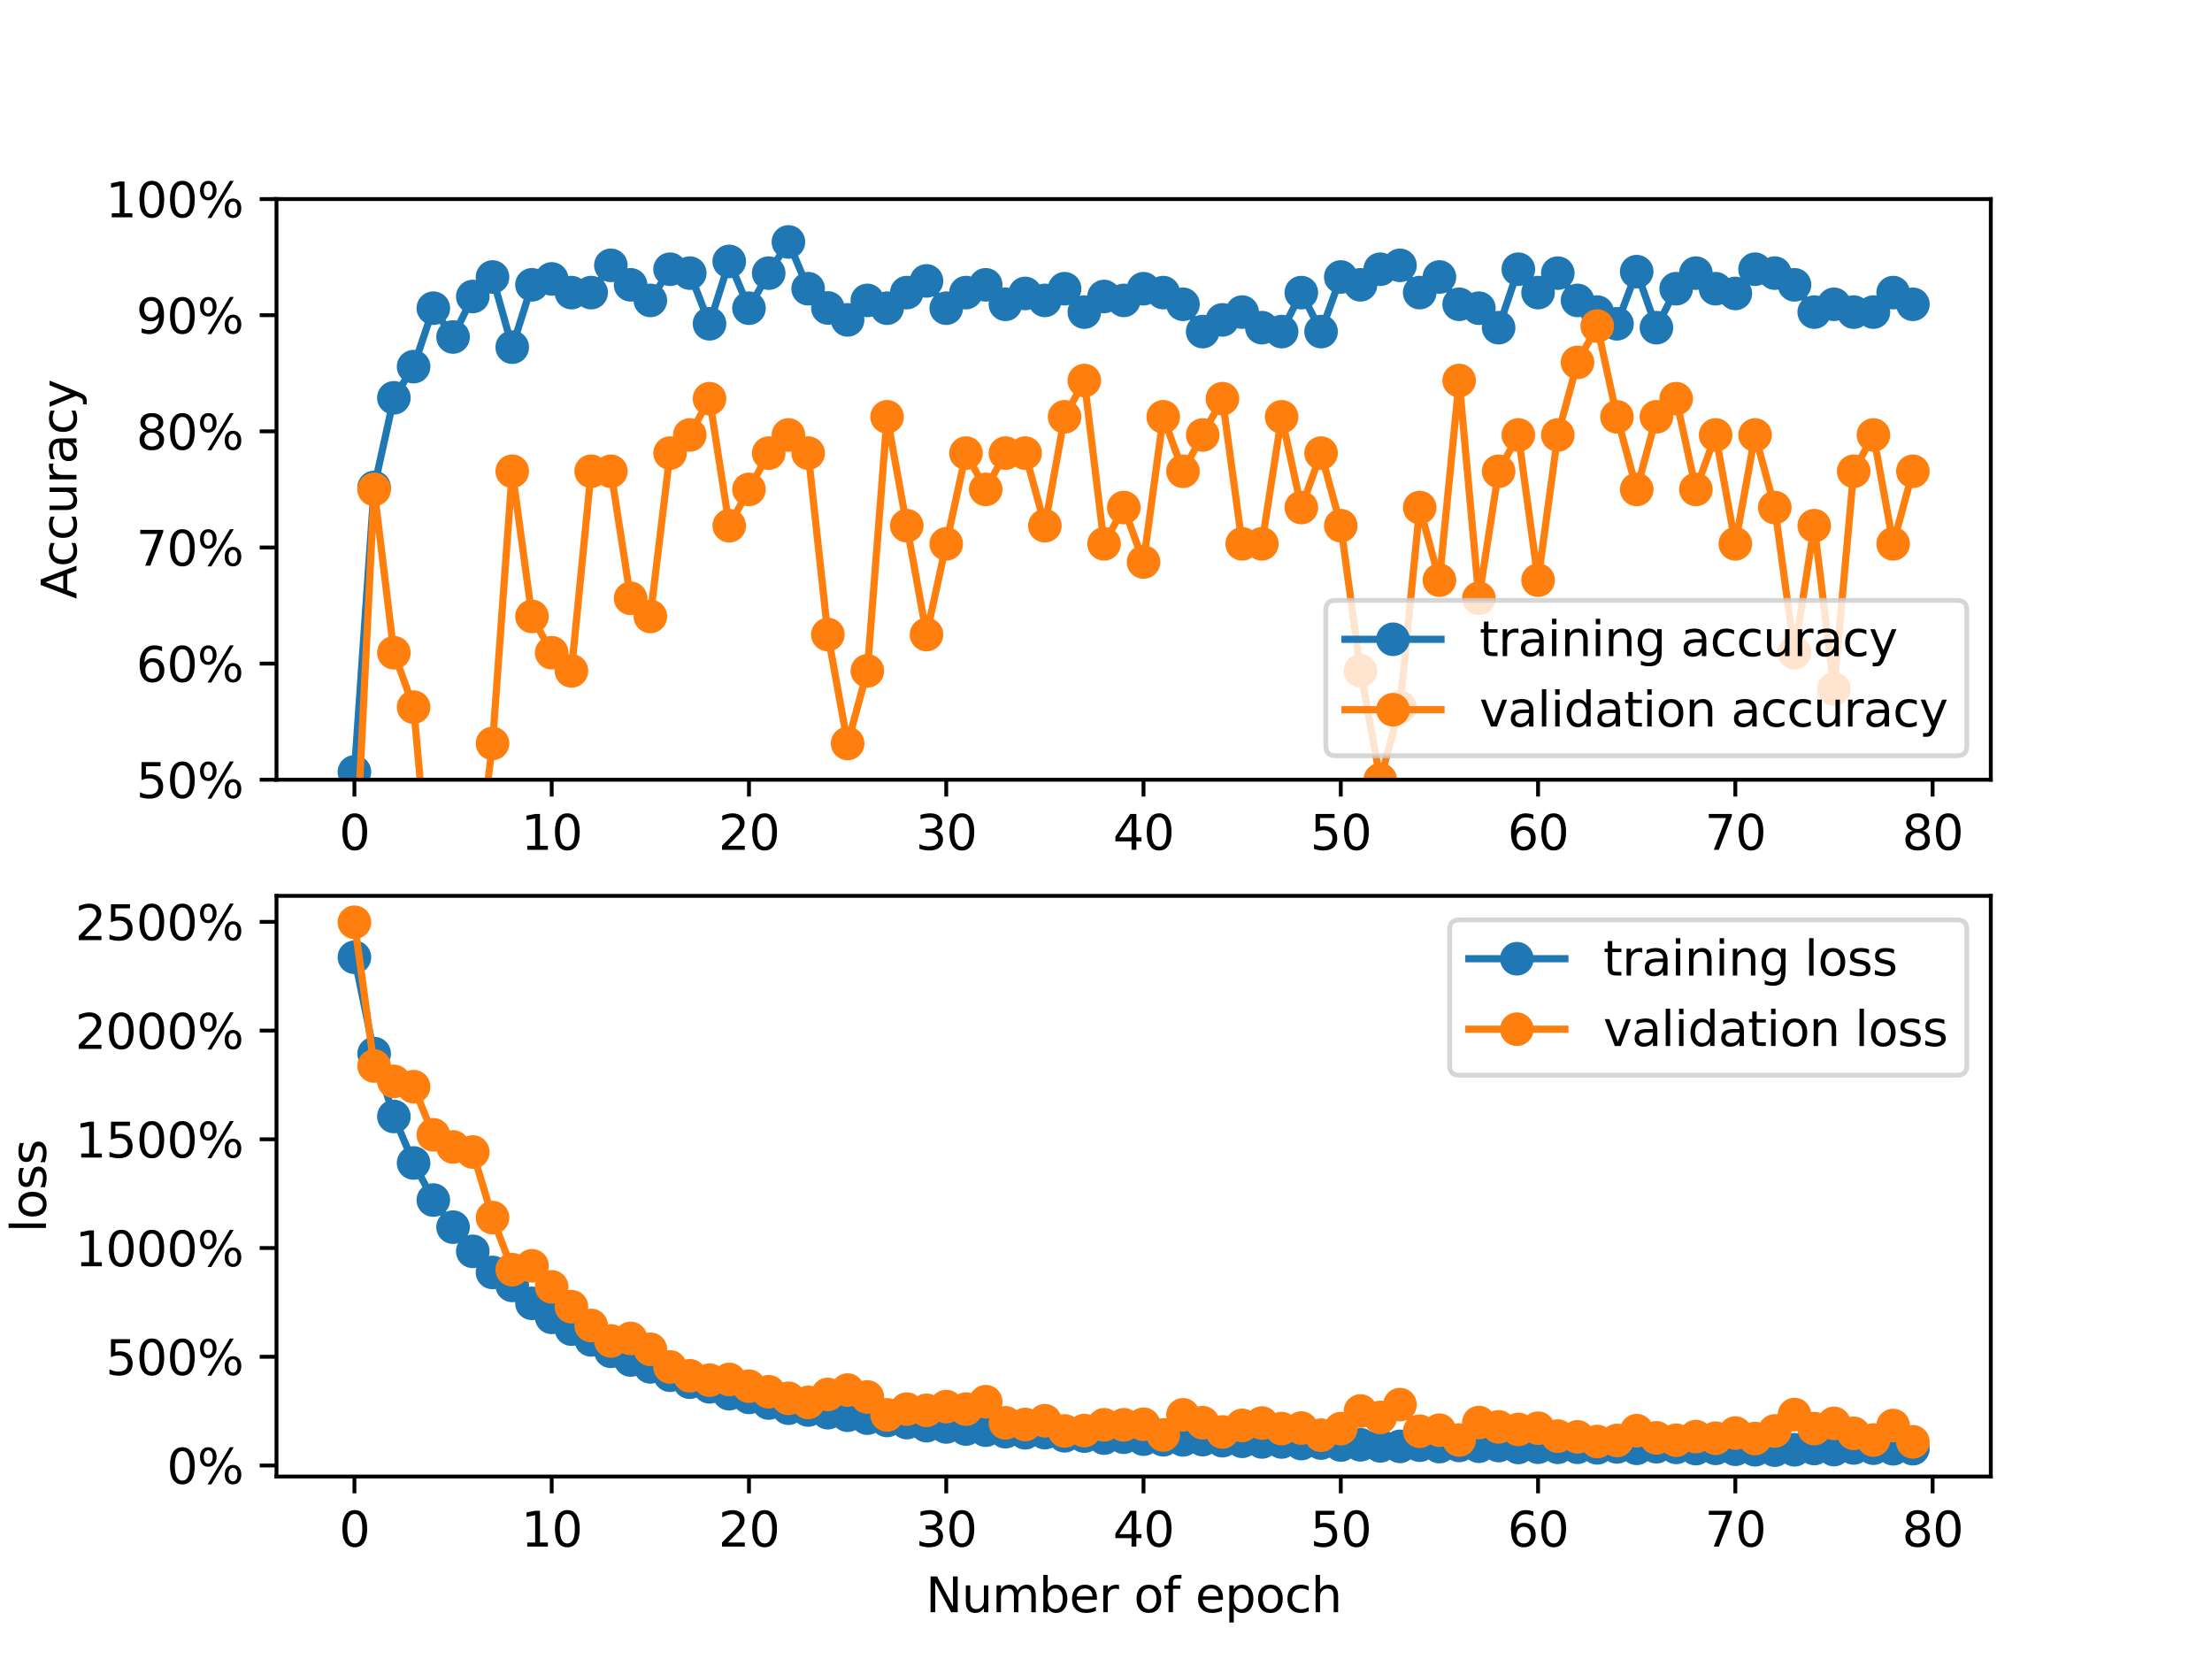 <?xml version="1.0" encoding="utf-8" standalone="no"?>
<!DOCTYPE svg PUBLIC "-//W3C//DTD SVG 1.1//EN"
  "http://www.w3.org/Graphics/SVG/1.1/DTD/svg11.dtd">
<svg xmlns:xlink="http://www.w3.org/1999/xlink" width="460.8pt" height="345.6pt" viewBox="0 0 460.8 345.6" xmlns="http://www.w3.org/2000/svg" version="1.1">
 <defs>
  <style type="text/css">*{stroke-linejoin: round; stroke-linecap: butt}</style>
 </defs>
 <g id="figure_1">
  <g id="patch_1">
   <path d="M 0 345.6 
L 460.8 345.6 
L 460.8 0 
L 0 0 
z
" style="fill: #ffffff"/>
  </g>
  <g id="axes_1">
   <g id="patch_2">
    <path d="M 57.6 162.432 
L 414.72 162.432 
L 414.72 41.472 
L 57.6 41.472 
z
" style="fill: #ffffff"/>
   </g>
   <g id="matplotlib.axis_1">
    <g id="xtick_1">
     <g id="line2d_1">
      <defs>
       <path id="m03893b97cd" d="M 0 0 
L 0 3.5 
" style="stroke: #000000; stroke-width: 0.8"/>
      </defs>
      <g>
       <use xlink:href="#m03893b97cd" x="73.833" y="162.432" style="stroke: #000000; stroke-width: 0.8"/>
      </g>
     </g>
     <g id="text_1">
      <!-- 0 -->
      <g transform="translate(70.651 177.03) scale(0.1 -0.1)">
       <defs>
        <path id="DejaVuSans-30" d="M 2034 4250 
Q 1547 4250 1301 3770 
Q 1056 3291 1056 2328 
Q 1056 1369 1301 889 
Q 1547 409 2034 409 
Q 2525 409 2770 889 
Q 3016 1369 3016 2328 
Q 3016 3291 2770 3770 
Q 2525 4250 2034 4250 
z
M 2034 4750 
Q 2819 4750 3233 4129 
Q 3647 3509 3647 2328 
Q 3647 1150 3233 529 
Q 2819 -91 2034 -91 
Q 1250 -91 836 529 
Q 422 1150 422 2328 
Q 422 3509 836 4129 
Q 1250 4750 2034 4750 
z
" transform="scale(0.016)"/>
       </defs>
       <use xlink:href="#DejaVuSans-30"/>
      </g>
     </g>
    </g>
    <g id="xtick_2">
     <g id="line2d_2">
      <g>
       <use xlink:href="#m03893b97cd" x="114.928" y="162.432" style="stroke: #000000; stroke-width: 0.8"/>
      </g>
     </g>
     <g id="text_2">
      <!-- 10 -->
      <g transform="translate(108.566 177.03) scale(0.1 -0.1)">
       <defs>
        <path id="DejaVuSans-31" d="M 794 531 
L 1825 531 
L 1825 4091 
L 703 3866 
L 703 4441 
L 1819 4666 
L 2450 4666 
L 2450 531 
L 3481 531 
L 3481 0 
L 794 0 
L 794 531 
z
" transform="scale(0.016)"/>
       </defs>
       <use xlink:href="#DejaVuSans-31"/>
       <use xlink:href="#DejaVuSans-30" x="63.623"/>
      </g>
     </g>
    </g>
    <g id="xtick_3">
     <g id="line2d_3">
      <g>
       <use xlink:href="#m03893b97cd" x="156.024" y="162.432" style="stroke: #000000; stroke-width: 0.8"/>
      </g>
     </g>
     <g id="text_3">
      <!-- 20 -->
      <g transform="translate(149.661 177.03) scale(0.1 -0.1)">
       <defs>
        <path id="DejaVuSans-32" d="M 1228 531 
L 3431 531 
L 3431 0 
L 469 0 
L 469 531 
Q 828 903 1448 1529 
Q 2069 2156 2228 2338 
Q 2531 2678 2651 2914 
Q 2772 3150 2772 3378 
Q 2772 3750 2511 3984 
Q 2250 4219 1831 4219 
Q 1534 4219 1204 4116 
Q 875 4013 500 3803 
L 500 4441 
Q 881 4594 1212 4672 
Q 1544 4750 1819 4750 
Q 2544 4750 2975 4387 
Q 3406 4025 3406 3419 
Q 3406 3131 3298 2873 
Q 3191 2616 2906 2266 
Q 2828 2175 2409 1742 
Q 1991 1309 1228 531 
z
" transform="scale(0.016)"/>
       </defs>
       <use xlink:href="#DejaVuSans-32"/>
       <use xlink:href="#DejaVuSans-30" x="63.623"/>
      </g>
     </g>
    </g>
    <g id="xtick_4">
     <g id="line2d_4">
      <g>
       <use xlink:href="#m03893b97cd" x="197.119" y="162.432" style="stroke: #000000; stroke-width: 0.8"/>
      </g>
     </g>
     <g id="text_4">
      <!-- 30 -->
      <g transform="translate(190.757 177.03) scale(0.1 -0.1)">
       <defs>
        <path id="DejaVuSans-33" d="M 2597 2516 
Q 3050 2419 3304 2112 
Q 3559 1806 3559 1356 
Q 3559 666 3084 287 
Q 2609 -91 1734 -91 
Q 1441 -91 1130 -33 
Q 819 25 488 141 
L 488 750 
Q 750 597 1062 519 
Q 1375 441 1716 441 
Q 2309 441 2620 675 
Q 2931 909 2931 1356 
Q 2931 1769 2642 2001 
Q 2353 2234 1838 2234 
L 1294 2234 
L 1294 2753 
L 1863 2753 
Q 2328 2753 2575 2939 
Q 2822 3125 2822 3475 
Q 2822 3834 2567 4026 
Q 2313 4219 1838 4219 
Q 1578 4219 1281 4162 
Q 984 4106 628 3988 
L 628 4550 
Q 988 4650 1302 4700 
Q 1616 4750 1894 4750 
Q 2613 4750 3031 4423 
Q 3450 4097 3450 3541 
Q 3450 3153 3228 2886 
Q 3006 2619 2597 2516 
z
" transform="scale(0.016)"/>
       </defs>
       <use xlink:href="#DejaVuSans-33"/>
       <use xlink:href="#DejaVuSans-30" x="63.623"/>
      </g>
     </g>
    </g>
    <g id="xtick_5">
     <g id="line2d_5">
      <g>
       <use xlink:href="#m03893b97cd" x="238.215" y="162.432" style="stroke: #000000; stroke-width: 0.8"/>
      </g>
     </g>
     <g id="text_5">
      <!-- 40 -->
      <g transform="translate(231.852 177.03) scale(0.1 -0.1)">
       <defs>
        <path id="DejaVuSans-34" d="M 2419 4116 
L 825 1625 
L 2419 1625 
L 2419 4116 
z
M 2253 4666 
L 3047 4666 
L 3047 1625 
L 3713 1625 
L 3713 1100 
L 3047 1100 
L 3047 0 
L 2419 0 
L 2419 1100 
L 313 1100 
L 313 1709 
L 2253 4666 
z
" transform="scale(0.016)"/>
       </defs>
       <use xlink:href="#DejaVuSans-34"/>
       <use xlink:href="#DejaVuSans-30" x="63.623"/>
      </g>
     </g>
    </g>
    <g id="xtick_6">
     <g id="line2d_6">
      <g>
       <use xlink:href="#m03893b97cd" x="279.31" y="162.432" style="stroke: #000000; stroke-width: 0.8"/>
      </g>
     </g>
     <g id="text_6">
      <!-- 50 -->
      <g transform="translate(272.948 177.03) scale(0.1 -0.1)">
       <defs>
        <path id="DejaVuSans-35" d="M 691 4666 
L 3169 4666 
L 3169 4134 
L 1269 4134 
L 1269 2991 
Q 1406 3038 1543 3061 
Q 1681 3084 1819 3084 
Q 2600 3084 3056 2656 
Q 3513 2228 3513 1497 
Q 3513 744 3044 326 
Q 2575 -91 1722 -91 
Q 1428 -91 1123 -41 
Q 819 9 494 109 
L 494 744 
Q 775 591 1075 516 
Q 1375 441 1709 441 
Q 2250 441 2565 725 
Q 2881 1009 2881 1497 
Q 2881 1984 2565 2268 
Q 2250 2553 1709 2553 
Q 1456 2553 1204 2497 
Q 953 2441 691 2322 
L 691 4666 
z
" transform="scale(0.016)"/>
       </defs>
       <use xlink:href="#DejaVuSans-35"/>
       <use xlink:href="#DejaVuSans-30" x="63.623"/>
      </g>
     </g>
    </g>
    <g id="xtick_7">
     <g id="line2d_7">
      <g>
       <use xlink:href="#m03893b97cd" x="320.406" y="162.432" style="stroke: #000000; stroke-width: 0.8"/>
      </g>
     </g>
     <g id="text_7">
      <!-- 60 -->
      <g transform="translate(314.043 177.03) scale(0.1 -0.1)">
       <defs>
        <path id="DejaVuSans-36" d="M 2113 2584 
Q 1688 2584 1439 2293 
Q 1191 2003 1191 1497 
Q 1191 994 1439 701 
Q 1688 409 2113 409 
Q 2538 409 2786 701 
Q 3034 994 3034 1497 
Q 3034 2003 2786 2293 
Q 2538 2584 2113 2584 
z
M 3366 4563 
L 3366 3988 
Q 3128 4100 2886 4159 
Q 2644 4219 2406 4219 
Q 1781 4219 1451 3797 
Q 1122 3375 1075 2522 
Q 1259 2794 1537 2939 
Q 1816 3084 2150 3084 
Q 2853 3084 3261 2657 
Q 3669 2231 3669 1497 
Q 3669 778 3244 343 
Q 2819 -91 2113 -91 
Q 1303 -91 875 529 
Q 447 1150 447 2328 
Q 447 3434 972 4092 
Q 1497 4750 2381 4750 
Q 2619 4750 2861 4703 
Q 3103 4656 3366 4563 
z
" transform="scale(0.016)"/>
       </defs>
       <use xlink:href="#DejaVuSans-36"/>
       <use xlink:href="#DejaVuSans-30" x="63.623"/>
      </g>
     </g>
    </g>
    <g id="xtick_8">
     <g id="line2d_8">
      <g>
       <use xlink:href="#m03893b97cd" x="361.501" y="162.432" style="stroke: #000000; stroke-width: 0.8"/>
      </g>
     </g>
     <g id="text_8">
      <!-- 70 -->
      <g transform="translate(355.139 177.03) scale(0.1 -0.1)">
       <defs>
        <path id="DejaVuSans-37" d="M 525 4666 
L 3525 4666 
L 3525 4397 
L 1831 0 
L 1172 0 
L 2766 4134 
L 525 4134 
L 525 4666 
z
" transform="scale(0.016)"/>
       </defs>
       <use xlink:href="#DejaVuSans-37"/>
       <use xlink:href="#DejaVuSans-30" x="63.623"/>
      </g>
     </g>
    </g>
    <g id="xtick_9">
     <g id="line2d_9">
      <g>
       <use xlink:href="#m03893b97cd" x="402.597" y="162.432" style="stroke: #000000; stroke-width: 0.8"/>
      </g>
     </g>
     <g id="text_9">
      <!-- 80 -->
      <g transform="translate(396.234 177.03) scale(0.1 -0.1)">
       <defs>
        <path id="DejaVuSans-38" d="M 2034 2216 
Q 1584 2216 1326 1975 
Q 1069 1734 1069 1313 
Q 1069 891 1326 650 
Q 1584 409 2034 409 
Q 2484 409 2743 651 
Q 3003 894 3003 1313 
Q 3003 1734 2745 1975 
Q 2488 2216 2034 2216 
z
M 1403 2484 
Q 997 2584 770 2862 
Q 544 3141 544 3541 
Q 544 4100 942 4425 
Q 1341 4750 2034 4750 
Q 2731 4750 3128 4425 
Q 3525 4100 3525 3541 
Q 3525 3141 3298 2862 
Q 3072 2584 2669 2484 
Q 3125 2378 3379 2068 
Q 3634 1759 3634 1313 
Q 3634 634 3220 271 
Q 2806 -91 2034 -91 
Q 1263 -91 848 271 
Q 434 634 434 1313 
Q 434 1759 690 2068 
Q 947 2378 1403 2484 
z
M 1172 3481 
Q 1172 3119 1398 2916 
Q 1625 2713 2034 2713 
Q 2441 2713 2670 2916 
Q 2900 3119 2900 3481 
Q 2900 3844 2670 4047 
Q 2441 4250 2034 4250 
Q 1625 4250 1398 4047 
Q 1172 3844 1172 3481 
z
" transform="scale(0.016)"/>
       </defs>
       <use xlink:href="#DejaVuSans-38"/>
       <use xlink:href="#DejaVuSans-30" x="63.623"/>
      </g>
     </g>
    </g>
   </g>
   <g id="matplotlib.axis_2">
    <g id="ytick_1">
     <g id="line2d_10">
      <defs>
       <path id="m3228b6d376" d="M 0 0 
L -3.5 0 
" style="stroke: #000000; stroke-width: 0.8"/>
      </defs>
      <g>
       <use xlink:href="#m3228b6d376" x="57.6" y="162.432" style="stroke: #000000; stroke-width: 0.8"/>
      </g>
     </g>
     <g id="text_10">
      <!-- 50% -->
      <g transform="translate(28.373 166.231) scale(0.1 -0.1)">
       <defs>
        <path id="DejaVuSans-25" d="M 4653 2053 
Q 4381 2053 4226 1822 
Q 4072 1591 4072 1178 
Q 4072 772 4226 539 
Q 4381 306 4653 306 
Q 4919 306 5073 539 
Q 5228 772 5228 1178 
Q 5228 1588 5073 1820 
Q 4919 2053 4653 2053 
z
M 4653 2450 
Q 5147 2450 5437 2106 
Q 5728 1763 5728 1178 
Q 5728 594 5436 251 
Q 5144 -91 4653 -91 
Q 4153 -91 3862 251 
Q 3572 594 3572 1178 
Q 3572 1766 3864 2108 
Q 4156 2450 4653 2450 
z
M 1428 4353 
Q 1159 4353 1004 4120 
Q 850 3888 850 3481 
Q 850 3069 1003 2837 
Q 1156 2606 1428 2606 
Q 1700 2606 1854 2837 
Q 2009 3069 2009 3481 
Q 2009 3884 1853 4118 
Q 1697 4353 1428 4353 
z
M 4250 4750 
L 4750 4750 
L 1831 -91 
L 1331 -91 
L 4250 4750 
z
M 1428 4750 
Q 1922 4750 2215 4408 
Q 2509 4066 2509 3481 
Q 2509 2891 2217 2550 
Q 1925 2209 1428 2209 
Q 931 2209 642 2551 
Q 353 2894 353 3481 
Q 353 4063 643 4406 
Q 934 4750 1428 4750 
z
" transform="scale(0.016)"/>
       </defs>
       <use xlink:href="#DejaVuSans-35"/>
       <use xlink:href="#DejaVuSans-30" x="63.623"/>
       <use xlink:href="#DejaVuSans-25" x="127.246"/>
      </g>
     </g>
    </g>
    <g id="ytick_2">
     <g id="line2d_11">
      <g>
       <use xlink:href="#m3228b6d376" x="57.6" y="138.24" style="stroke: #000000; stroke-width: 0.8"/>
      </g>
     </g>
     <g id="text_11">
      <!-- 60% -->
      <g transform="translate(28.373 142.039) scale(0.1 -0.1)">
       <use xlink:href="#DejaVuSans-36"/>
       <use xlink:href="#DejaVuSans-30" x="63.623"/>
       <use xlink:href="#DejaVuSans-25" x="127.246"/>
      </g>
     </g>
    </g>
    <g id="ytick_3">
     <g id="line2d_12">
      <g>
       <use xlink:href="#m3228b6d376" x="57.6" y="114.048" style="stroke: #000000; stroke-width: 0.8"/>
      </g>
     </g>
     <g id="text_12">
      <!-- 70% -->
      <g transform="translate(28.373 117.847) scale(0.1 -0.1)">
       <use xlink:href="#DejaVuSans-37"/>
       <use xlink:href="#DejaVuSans-30" x="63.623"/>
       <use xlink:href="#DejaVuSans-25" x="127.246"/>
      </g>
     </g>
    </g>
    <g id="ytick_4">
     <g id="line2d_13">
      <g>
       <use xlink:href="#m3228b6d376" x="57.6" y="89.856" style="stroke: #000000; stroke-width: 0.8"/>
      </g>
     </g>
     <g id="text_13">
      <!-- 80% -->
      <g transform="translate(28.373 93.655) scale(0.1 -0.1)">
       <use xlink:href="#DejaVuSans-38"/>
       <use xlink:href="#DejaVuSans-30" x="63.623"/>
       <use xlink:href="#DejaVuSans-25" x="127.246"/>
      </g>
     </g>
    </g>
    <g id="ytick_5">
     <g id="line2d_14">
      <g>
       <use xlink:href="#m3228b6d376" x="57.6" y="65.664" style="stroke: #000000; stroke-width: 0.8"/>
      </g>
     </g>
     <g id="text_14">
      <!-- 90% -->
      <g transform="translate(28.373 69.463) scale(0.1 -0.1)">
       <defs>
        <path id="DejaVuSans-39" d="M 703 97 
L 703 672 
Q 941 559 1184 500 
Q 1428 441 1663 441 
Q 2288 441 2617 861 
Q 2947 1281 2994 2138 
Q 2813 1869 2534 1725 
Q 2256 1581 1919 1581 
Q 1219 1581 811 2004 
Q 403 2428 403 3163 
Q 403 3881 828 4315 
Q 1253 4750 1959 4750 
Q 2769 4750 3195 4129 
Q 3622 3509 3622 2328 
Q 3622 1225 3098 567 
Q 2575 -91 1691 -91 
Q 1453 -91 1209 -44 
Q 966 3 703 97 
z
M 1959 2075 
Q 2384 2075 2632 2365 
Q 2881 2656 2881 3163 
Q 2881 3666 2632 3958 
Q 2384 4250 1959 4250 
Q 1534 4250 1286 3958 
Q 1038 3666 1038 3163 
Q 1038 2656 1286 2365 
Q 1534 2075 1959 2075 
z
" transform="scale(0.016)"/>
       </defs>
       <use xlink:href="#DejaVuSans-39"/>
       <use xlink:href="#DejaVuSans-30" x="63.623"/>
       <use xlink:href="#DejaVuSans-25" x="127.246"/>
      </g>
     </g>
    </g>
    <g id="ytick_6">
     <g id="line2d_15">
      <g>
       <use xlink:href="#m3228b6d376" x="57.6" y="41.472" style="stroke: #000000; stroke-width: 0.8"/>
      </g>
     </g>
     <g id="text_15">
      <!-- 100% -->
      <g transform="translate(22.011 45.271) scale(0.1 -0.1)">
       <use xlink:href="#DejaVuSans-31"/>
       <use xlink:href="#DejaVuSans-30" x="63.623"/>
       <use xlink:href="#DejaVuSans-30" x="127.246"/>
       <use xlink:href="#DejaVuSans-25" x="190.869"/>
      </g>
     </g>
    </g>
    <g id="text_16">
     <!-- Accuracy -->
     <g transform="translate(15.931 124.78) rotate(-90) scale(0.1 -0.1)">
      <defs>
       <path id="DejaVuSans-41" d="M 2188 4044 
L 1331 1722 
L 3047 1722 
L 2188 4044 
z
M 1831 4666 
L 2547 4666 
L 4325 0 
L 3669 0 
L 3244 1197 
L 1141 1197 
L 716 0 
L 50 0 
L 1831 4666 
z
" transform="scale(0.016)"/>
       <path id="DejaVuSans-63" d="M 3122 3366 
L 3122 2828 
Q 2878 2963 2633 3030 
Q 2388 3097 2138 3097 
Q 1578 3097 1268 2742 
Q 959 2388 959 1747 
Q 959 1106 1268 751 
Q 1578 397 2138 397 
Q 2388 397 2633 464 
Q 2878 531 3122 666 
L 3122 134 
Q 2881 22 2623 -34 
Q 2366 -91 2075 -91 
Q 1284 -91 818 406 
Q 353 903 353 1747 
Q 353 2603 823 3093 
Q 1294 3584 2113 3584 
Q 2378 3584 2631 3529 
Q 2884 3475 3122 3366 
z
" transform="scale(0.016)"/>
       <path id="DejaVuSans-75" d="M 544 1381 
L 544 3500 
L 1119 3500 
L 1119 1403 
Q 1119 906 1312 657 
Q 1506 409 1894 409 
Q 2359 409 2629 706 
Q 2900 1003 2900 1516 
L 2900 3500 
L 3475 3500 
L 3475 0 
L 2900 0 
L 2900 538 
Q 2691 219 2414 64 
Q 2138 -91 1772 -91 
Q 1169 -91 856 284 
Q 544 659 544 1381 
z
M 1991 3584 
L 1991 3584 
z
" transform="scale(0.016)"/>
       <path id="DejaVuSans-72" d="M 2631 2963 
Q 2534 3019 2420 3045 
Q 2306 3072 2169 3072 
Q 1681 3072 1420 2755 
Q 1159 2438 1159 1844 
L 1159 0 
L 581 0 
L 581 3500 
L 1159 3500 
L 1159 2956 
Q 1341 3275 1631 3429 
Q 1922 3584 2338 3584 
Q 2397 3584 2469 3576 
Q 2541 3569 2628 3553 
L 2631 2963 
z
" transform="scale(0.016)"/>
       <path id="DejaVuSans-61" d="M 2194 1759 
Q 1497 1759 1228 1600 
Q 959 1441 959 1056 
Q 959 750 1161 570 
Q 1363 391 1709 391 
Q 2188 391 2477 730 
Q 2766 1069 2766 1631 
L 2766 1759 
L 2194 1759 
z
M 3341 1997 
L 3341 0 
L 2766 0 
L 2766 531 
Q 2569 213 2275 61 
Q 1981 -91 1556 -91 
Q 1019 -91 701 211 
Q 384 513 384 1019 
Q 384 1609 779 1909 
Q 1175 2209 1959 2209 
L 2766 2209 
L 2766 2266 
Q 2766 2663 2505 2880 
Q 2244 3097 1772 3097 
Q 1472 3097 1187 3025 
Q 903 2953 641 2809 
L 641 3341 
Q 956 3463 1253 3523 
Q 1550 3584 1831 3584 
Q 2591 3584 2966 3190 
Q 3341 2797 3341 1997 
z
" transform="scale(0.016)"/>
       <path id="DejaVuSans-79" d="M 2059 -325 
Q 1816 -950 1584 -1140 
Q 1353 -1331 966 -1331 
L 506 -1331 
L 506 -850 
L 844 -850 
Q 1081 -850 1212 -737 
Q 1344 -625 1503 -206 
L 1606 56 
L 191 3500 
L 800 3500 
L 1894 763 
L 2988 3500 
L 3597 3500 
L 2059 -325 
z
" transform="scale(0.016)"/>
      </defs>
      <use xlink:href="#DejaVuSans-41"/>
      <use xlink:href="#DejaVuSans-63" x="66.658"/>
      <use xlink:href="#DejaVuSans-63" x="121.639"/>
      <use xlink:href="#DejaVuSans-75" x="176.619"/>
      <use xlink:href="#DejaVuSans-72" x="239.998"/>
      <use xlink:href="#DejaVuSans-61" x="281.111"/>
      <use xlink:href="#DejaVuSans-63" x="342.391"/>
      <use xlink:href="#DejaVuSans-79" x="397.371"/>
     </g>
    </g>
   </g>
   <g id="line2d_16">
    <path d="M 73.833 160.808 
L 77.942 101.546 
L 82.052 82.874 
L 86.161 76.38 
L 90.271 64.203 
L 94.38 70.2 
L 98.49 61.767 
L 102.6 57.708 
L 106.709 72.321 
L 110.819 59.332 
L 114.928 58.104 
L 119.038 60.955 
L 123.147 60.955 
L 127.257 55.273 
L 131.366 59.332 
L 135.476 62.579 
L 139.586 56.085 
L 143.695 56.896 
L 147.805 67.45 
L 151.914 54.461 
L 156.024 64.203 
L 160.133 56.896 
L 164.243 50.402 
L 168.352 60.144 
L 172.462 64.152 
L 176.572 66.638 
L 180.681 62.579 
L 184.791 64.203 
L 188.9 60.955 
L 193.01 58.52 
L 197.119 64.203 
L 201.229 60.955 
L 205.338 59.332 
L 209.448 63.391 
L 213.557 61.128 
L 217.667 62.579 
L 221.777 60.144 
L 225.886 65.015 
L 229.996 61.767 
L 234.105 62.579 
L 238.215 60.144 
L 242.324 60.955 
L 246.434 63.391 
L 250.543 69.074 
L 254.653 66.638 
L 258.763 65.015 
L 262.872 68.262 
L 266.982 69.074 
L 271.091 60.955 
L 275.201 69.074 
L 279.31 57.708 
L 283.42 59.332 
L 287.529 56.085 
L 291.639 55.273 
L 295.748 60.955 
L 299.858 57.708 
L 303.968 63.391 
L 308.077 64.203 
L 312.187 68.262 
L 316.296 56.085 
L 320.406 60.955 
L 324.515 56.896 
L 328.625 62.579 
L 332.734 65.015 
L 336.844 67.45 
L 340.954 56.592 
L 345.063 68.262 
L 349.173 60.144 
L 353.282 56.896 
L 357.392 60.144 
L 361.501 61.128 
L 365.611 56.085 
L 369.72 56.896 
L 373.83 59.332 
L 377.94 65.015 
L 382.049 63.391 
L 386.159 65.015 
L 390.268 65.015 
L 394.378 60.955 
L 398.487 63.391 
" clip-path="url(#p01288880d0)" style="fill: none; stroke: #1f77b4; stroke-width: 1.5; stroke-linecap: square"/>
    <defs>
     <path id="m24ac091353" d="M 0 3 
C 0.796 3 1.559 2.684 2.121 2.121 
C 2.684 1.559 3 0.796 3 0 
C 3 -0.796 2.684 -1.559 2.121 -2.121 
C 1.559 -2.684 0.796 -3 0 -3 
C -0.796 -3 -1.559 -2.684 -2.121 -2.121 
C -2.684 -1.559 -3 -0.796 -3 0 
C -3 0.796 -2.684 1.559 -2.121 2.121 
C -1.559 2.684 -0.796 3 0 3 
z
" style="stroke: #1f77b4"/>
    </defs>
    <g clip-path="url(#p01288880d0)">
     <use xlink:href="#m24ac091353" x="73.833" y="160.808" style="fill: #1f77b4; stroke: #1f77b4"/>
     <use xlink:href="#m24ac091353" x="77.942" y="101.546" style="fill: #1f77b4; stroke: #1f77b4"/>
     <use xlink:href="#m24ac091353" x="82.052" y="82.874" style="fill: #1f77b4; stroke: #1f77b4"/>
     <use xlink:href="#m24ac091353" x="86.161" y="76.38" style="fill: #1f77b4; stroke: #1f77b4"/>
     <use xlink:href="#m24ac091353" x="90.271" y="64.203" style="fill: #1f77b4; stroke: #1f77b4"/>
     <use xlink:href="#m24ac091353" x="94.38" y="70.2" style="fill: #1f77b4; stroke: #1f77b4"/>
     <use xlink:href="#m24ac091353" x="98.49" y="61.767" style="fill: #1f77b4; stroke: #1f77b4"/>
     <use xlink:href="#m24ac091353" x="102.6" y="57.708" style="fill: #1f77b4; stroke: #1f77b4"/>
     <use xlink:href="#m24ac091353" x="106.709" y="72.321" style="fill: #1f77b4; stroke: #1f77b4"/>
     <use xlink:href="#m24ac091353" x="110.819" y="59.332" style="fill: #1f77b4; stroke: #1f77b4"/>
     <use xlink:href="#m24ac091353" x="114.928" y="58.104" style="fill: #1f77b4; stroke: #1f77b4"/>
     <use xlink:href="#m24ac091353" x="119.038" y="60.955" style="fill: #1f77b4; stroke: #1f77b4"/>
     <use xlink:href="#m24ac091353" x="123.147" y="60.955" style="fill: #1f77b4; stroke: #1f77b4"/>
     <use xlink:href="#m24ac091353" x="127.257" y="55.273" style="fill: #1f77b4; stroke: #1f77b4"/>
     <use xlink:href="#m24ac091353" x="131.366" y="59.332" style="fill: #1f77b4; stroke: #1f77b4"/>
     <use xlink:href="#m24ac091353" x="135.476" y="62.579" style="fill: #1f77b4; stroke: #1f77b4"/>
     <use xlink:href="#m24ac091353" x="139.586" y="56.085" style="fill: #1f77b4; stroke: #1f77b4"/>
     <use xlink:href="#m24ac091353" x="143.695" y="56.896" style="fill: #1f77b4; stroke: #1f77b4"/>
     <use xlink:href="#m24ac091353" x="147.805" y="67.45" style="fill: #1f77b4; stroke: #1f77b4"/>
     <use xlink:href="#m24ac091353" x="151.914" y="54.461" style="fill: #1f77b4; stroke: #1f77b4"/>
     <use xlink:href="#m24ac091353" x="156.024" y="64.203" style="fill: #1f77b4; stroke: #1f77b4"/>
     <use xlink:href="#m24ac091353" x="160.133" y="56.896" style="fill: #1f77b4; stroke: #1f77b4"/>
     <use xlink:href="#m24ac091353" x="164.243" y="50.402" style="fill: #1f77b4; stroke: #1f77b4"/>
     <use xlink:href="#m24ac091353" x="168.352" y="60.144" style="fill: #1f77b4; stroke: #1f77b4"/>
     <use xlink:href="#m24ac091353" x="172.462" y="64.152" style="fill: #1f77b4; stroke: #1f77b4"/>
     <use xlink:href="#m24ac091353" x="176.572" y="66.638" style="fill: #1f77b4; stroke: #1f77b4"/>
     <use xlink:href="#m24ac091353" x="180.681" y="62.579" style="fill: #1f77b4; stroke: #1f77b4"/>
     <use xlink:href="#m24ac091353" x="184.791" y="64.203" style="fill: #1f77b4; stroke: #1f77b4"/>
     <use xlink:href="#m24ac091353" x="188.9" y="60.955" style="fill: #1f77b4; stroke: #1f77b4"/>
     <use xlink:href="#m24ac091353" x="193.01" y="58.52" style="fill: #1f77b4; stroke: #1f77b4"/>
     <use xlink:href="#m24ac091353" x="197.119" y="64.203" style="fill: #1f77b4; stroke: #1f77b4"/>
     <use xlink:href="#m24ac091353" x="201.229" y="60.955" style="fill: #1f77b4; stroke: #1f77b4"/>
     <use xlink:href="#m24ac091353" x="205.338" y="59.332" style="fill: #1f77b4; stroke: #1f77b4"/>
     <use xlink:href="#m24ac091353" x="209.448" y="63.391" style="fill: #1f77b4; stroke: #1f77b4"/>
     <use xlink:href="#m24ac091353" x="213.557" y="61.128" style="fill: #1f77b4; stroke: #1f77b4"/>
     <use xlink:href="#m24ac091353" x="217.667" y="62.579" style="fill: #1f77b4; stroke: #1f77b4"/>
     <use xlink:href="#m24ac091353" x="221.777" y="60.144" style="fill: #1f77b4; stroke: #1f77b4"/>
     <use xlink:href="#m24ac091353" x="225.886" y="65.015" style="fill: #1f77b4; stroke: #1f77b4"/>
     <use xlink:href="#m24ac091353" x="229.996" y="61.767" style="fill: #1f77b4; stroke: #1f77b4"/>
     <use xlink:href="#m24ac091353" x="234.105" y="62.579" style="fill: #1f77b4; stroke: #1f77b4"/>
     <use xlink:href="#m24ac091353" x="238.215" y="60.144" style="fill: #1f77b4; stroke: #1f77b4"/>
     <use xlink:href="#m24ac091353" x="242.324" y="60.955" style="fill: #1f77b4; stroke: #1f77b4"/>
     <use xlink:href="#m24ac091353" x="246.434" y="63.391" style="fill: #1f77b4; stroke: #1f77b4"/>
     <use xlink:href="#m24ac091353" x="250.543" y="69.074" style="fill: #1f77b4; stroke: #1f77b4"/>
     <use xlink:href="#m24ac091353" x="254.653" y="66.638" style="fill: #1f77b4; stroke: #1f77b4"/>
     <use xlink:href="#m24ac091353" x="258.763" y="65.015" style="fill: #1f77b4; stroke: #1f77b4"/>
     <use xlink:href="#m24ac091353" x="262.872" y="68.262" style="fill: #1f77b4; stroke: #1f77b4"/>
     <use xlink:href="#m24ac091353" x="266.982" y="69.074" style="fill: #1f77b4; stroke: #1f77b4"/>
     <use xlink:href="#m24ac091353" x="271.091" y="60.955" style="fill: #1f77b4; stroke: #1f77b4"/>
     <use xlink:href="#m24ac091353" x="275.201" y="69.074" style="fill: #1f77b4; stroke: #1f77b4"/>
     <use xlink:href="#m24ac091353" x="279.31" y="57.708" style="fill: #1f77b4; stroke: #1f77b4"/>
     <use xlink:href="#m24ac091353" x="283.42" y="59.332" style="fill: #1f77b4; stroke: #1f77b4"/>
     <use xlink:href="#m24ac091353" x="287.529" y="56.085" style="fill: #1f77b4; stroke: #1f77b4"/>
     <use xlink:href="#m24ac091353" x="291.639" y="55.273" style="fill: #1f77b4; stroke: #1f77b4"/>
     <use xlink:href="#m24ac091353" x="295.748" y="60.955" style="fill: #1f77b4; stroke: #1f77b4"/>
     <use xlink:href="#m24ac091353" x="299.858" y="57.708" style="fill: #1f77b4; stroke: #1f77b4"/>
     <use xlink:href="#m24ac091353" x="303.968" y="63.391" style="fill: #1f77b4; stroke: #1f77b4"/>
     <use xlink:href="#m24ac091353" x="308.077" y="64.203" style="fill: #1f77b4; stroke: #1f77b4"/>
     <use xlink:href="#m24ac091353" x="312.187" y="68.262" style="fill: #1f77b4; stroke: #1f77b4"/>
     <use xlink:href="#m24ac091353" x="316.296" y="56.085" style="fill: #1f77b4; stroke: #1f77b4"/>
     <use xlink:href="#m24ac091353" x="320.406" y="60.955" style="fill: #1f77b4; stroke: #1f77b4"/>
     <use xlink:href="#m24ac091353" x="324.515" y="56.896" style="fill: #1f77b4; stroke: #1f77b4"/>
     <use xlink:href="#m24ac091353" x="328.625" y="62.579" style="fill: #1f77b4; stroke: #1f77b4"/>
     <use xlink:href="#m24ac091353" x="332.734" y="65.015" style="fill: #1f77b4; stroke: #1f77b4"/>
     <use xlink:href="#m24ac091353" x="336.844" y="67.45" style="fill: #1f77b4; stroke: #1f77b4"/>
     <use xlink:href="#m24ac091353" x="340.954" y="56.592" style="fill: #1f77b4; stroke: #1f77b4"/>
     <use xlink:href="#m24ac091353" x="345.063" y="68.262" style="fill: #1f77b4; stroke: #1f77b4"/>
     <use xlink:href="#m24ac091353" x="349.173" y="60.144" style="fill: #1f77b4; stroke: #1f77b4"/>
     <use xlink:href="#m24ac091353" x="353.282" y="56.896" style="fill: #1f77b4; stroke: #1f77b4"/>
     <use xlink:href="#m24ac091353" x="357.392" y="60.144" style="fill: #1f77b4; stroke: #1f77b4"/>
     <use xlink:href="#m24ac091353" x="361.501" y="61.128" style="fill: #1f77b4; stroke: #1f77b4"/>
     <use xlink:href="#m24ac091353" x="365.611" y="56.085" style="fill: #1f77b4; stroke: #1f77b4"/>
     <use xlink:href="#m24ac091353" x="369.72" y="56.896" style="fill: #1f77b4; stroke: #1f77b4"/>
     <use xlink:href="#m24ac091353" x="373.83" y="59.332" style="fill: #1f77b4; stroke: #1f77b4"/>
     <use xlink:href="#m24ac091353" x="377.94" y="65.015" style="fill: #1f77b4; stroke: #1f77b4"/>
     <use xlink:href="#m24ac091353" x="382.049" y="63.391" style="fill: #1f77b4; stroke: #1f77b4"/>
     <use xlink:href="#m24ac091353" x="386.159" y="65.015" style="fill: #1f77b4; stroke: #1f77b4"/>
     <use xlink:href="#m24ac091353" x="390.268" y="65.015" style="fill: #1f77b4; stroke: #1f77b4"/>
     <use xlink:href="#m24ac091353" x="394.378" y="60.955" style="fill: #1f77b4; stroke: #1f77b4"/>
     <use xlink:href="#m24ac091353" x="398.487" y="63.391" style="fill: #1f77b4; stroke: #1f77b4"/>
    </g>
   </g>
   <g id="line2d_17">
    <path d="M 73.833 185.112 
L 77.942 101.952 
L 82.052 135.972 
L 86.161 147.312 
L 90.271 192.672 
L 94.38 219.132 
L 98.49 188.892 
L 102.6 154.872 
L 106.709 98.172 
L 110.819 128.412 
L 114.928 135.972 
L 119.038 139.752 
L 123.147 98.172 
L 127.257 98.172 
L 131.366 124.632 
L 135.476 128.412 
L 139.586 94.392 
L 143.695 90.612 
L 147.805 83.052 
L 151.914 109.512 
L 156.024 101.952 
L 160.133 94.392 
L 164.243 90.612 
L 168.352 94.392 
L 172.462 132.192 
L 176.572 154.872 
L 180.681 139.752 
L 184.791 86.832 
L 188.9 109.512 
L 193.01 132.192 
L 197.119 113.292 
L 201.229 94.392 
L 205.338 101.952 
L 209.448 94.392 
L 213.557 94.392 
L 217.667 109.512 
L 221.777 86.832 
L 225.886 79.272 
L 229.996 113.292 
L 234.105 105.732 
L 238.215 117.072 
L 242.324 86.832 
L 246.434 98.172 
L 250.543 90.612 
L 254.653 83.052 
L 258.763 113.292 
L 262.872 113.292 
L 266.982 86.832 
L 271.091 105.732 
L 275.201 94.392 
L 279.31 109.512 
L 283.42 139.752 
L 287.529 162.432 
L 291.639 147.312 
L 295.748 105.732 
L 299.858 120.852 
L 303.968 79.272 
L 308.077 124.632 
L 312.187 98.172 
L 316.296 90.612 
L 320.406 120.852 
L 324.515 90.612 
L 328.625 75.492 
L 332.734 67.932 
L 336.844 86.832 
L 340.954 101.952 
L 345.063 86.832 
L 349.173 83.052 
L 353.282 101.952 
L 357.392 90.612 
L 361.501 113.292 
L 365.611 90.612 
L 369.72 105.732 
L 373.83 135.972 
L 377.94 109.512 
L 382.049 143.532 
L 386.159 98.172 
L 390.268 90.612 
L 394.378 113.292 
L 398.487 98.172 
" clip-path="url(#p01288880d0)" style="fill: none; stroke: #ff7f0e; stroke-width: 1.5; stroke-linecap: square"/>
    <defs>
     <path id="me2326586e5" d="M 0 3 
C 0.796 3 1.559 2.684 2.121 2.121 
C 2.684 1.559 3 0.796 3 0 
C 3 -0.796 2.684 -1.559 2.121 -2.121 
C 1.559 -2.684 0.796 -3 0 -3 
C -0.796 -3 -1.559 -2.684 -2.121 -2.121 
C -2.684 -1.559 -3 -0.796 -3 0 
C -3 0.796 -2.684 1.559 -2.121 2.121 
C -1.559 2.684 -0.796 3 0 3 
z
" style="stroke: #ff7f0e"/>
    </defs>
    <g clip-path="url(#p01288880d0)">
     <use xlink:href="#me2326586e5" x="73.833" y="185.112" style="fill: #ff7f0e; stroke: #ff7f0e"/>
     <use xlink:href="#me2326586e5" x="77.942" y="101.952" style="fill: #ff7f0e; stroke: #ff7f0e"/>
     <use xlink:href="#me2326586e5" x="82.052" y="135.972" style="fill: #ff7f0e; stroke: #ff7f0e"/>
     <use xlink:href="#me2326586e5" x="86.161" y="147.312" style="fill: #ff7f0e; stroke: #ff7f0e"/>
     <use xlink:href="#me2326586e5" x="90.271" y="192.672" style="fill: #ff7f0e; stroke: #ff7f0e"/>
     <use xlink:href="#me2326586e5" x="94.38" y="219.132" style="fill: #ff7f0e; stroke: #ff7f0e"/>
     <use xlink:href="#me2326586e5" x="98.49" y="188.892" style="fill: #ff7f0e; stroke: #ff7f0e"/>
     <use xlink:href="#me2326586e5" x="102.6" y="154.872" style="fill: #ff7f0e; stroke: #ff7f0e"/>
     <use xlink:href="#me2326586e5" x="106.709" y="98.172" style="fill: #ff7f0e; stroke: #ff7f0e"/>
     <use xlink:href="#me2326586e5" x="110.819" y="128.412" style="fill: #ff7f0e; stroke: #ff7f0e"/>
     <use xlink:href="#me2326586e5" x="114.928" y="135.972" style="fill: #ff7f0e; stroke: #ff7f0e"/>
     <use xlink:href="#me2326586e5" x="119.038" y="139.752" style="fill: #ff7f0e; stroke: #ff7f0e"/>
     <use xlink:href="#me2326586e5" x="123.147" y="98.172" style="fill: #ff7f0e; stroke: #ff7f0e"/>
     <use xlink:href="#me2326586e5" x="127.257" y="98.172" style="fill: #ff7f0e; stroke: #ff7f0e"/>
     <use xlink:href="#me2326586e5" x="131.366" y="124.632" style="fill: #ff7f0e; stroke: #ff7f0e"/>
     <use xlink:href="#me2326586e5" x="135.476" y="128.412" style="fill: #ff7f0e; stroke: #ff7f0e"/>
     <use xlink:href="#me2326586e5" x="139.586" y="94.392" style="fill: #ff7f0e; stroke: #ff7f0e"/>
     <use xlink:href="#me2326586e5" x="143.695" y="90.612" style="fill: #ff7f0e; stroke: #ff7f0e"/>
     <use xlink:href="#me2326586e5" x="147.805" y="83.052" style="fill: #ff7f0e; stroke: #ff7f0e"/>
     <use xlink:href="#me2326586e5" x="151.914" y="109.512" style="fill: #ff7f0e; stroke: #ff7f0e"/>
     <use xlink:href="#me2326586e5" x="156.024" y="101.952" style="fill: #ff7f0e; stroke: #ff7f0e"/>
     <use xlink:href="#me2326586e5" x="160.133" y="94.392" style="fill: #ff7f0e; stroke: #ff7f0e"/>
     <use xlink:href="#me2326586e5" x="164.243" y="90.612" style="fill: #ff7f0e; stroke: #ff7f0e"/>
     <use xlink:href="#me2326586e5" x="168.352" y="94.392" style="fill: #ff7f0e; stroke: #ff7f0e"/>
     <use xlink:href="#me2326586e5" x="172.462" y="132.192" style="fill: #ff7f0e; stroke: #ff7f0e"/>
     <use xlink:href="#me2326586e5" x="176.572" y="154.872" style="fill: #ff7f0e; stroke: #ff7f0e"/>
     <use xlink:href="#me2326586e5" x="180.681" y="139.752" style="fill: #ff7f0e; stroke: #ff7f0e"/>
     <use xlink:href="#me2326586e5" x="184.791" y="86.832" style="fill: #ff7f0e; stroke: #ff7f0e"/>
     <use xlink:href="#me2326586e5" x="188.9" y="109.512" style="fill: #ff7f0e; stroke: #ff7f0e"/>
     <use xlink:href="#me2326586e5" x="193.01" y="132.192" style="fill: #ff7f0e; stroke: #ff7f0e"/>
     <use xlink:href="#me2326586e5" x="197.119" y="113.292" style="fill: #ff7f0e; stroke: #ff7f0e"/>
     <use xlink:href="#me2326586e5" x="201.229" y="94.392" style="fill: #ff7f0e; stroke: #ff7f0e"/>
     <use xlink:href="#me2326586e5" x="205.338" y="101.952" style="fill: #ff7f0e; stroke: #ff7f0e"/>
     <use xlink:href="#me2326586e5" x="209.448" y="94.392" style="fill: #ff7f0e; stroke: #ff7f0e"/>
     <use xlink:href="#me2326586e5" x="213.557" y="94.392" style="fill: #ff7f0e; stroke: #ff7f0e"/>
     <use xlink:href="#me2326586e5" x="217.667" y="109.512" style="fill: #ff7f0e; stroke: #ff7f0e"/>
     <use xlink:href="#me2326586e5" x="221.777" y="86.832" style="fill: #ff7f0e; stroke: #ff7f0e"/>
     <use xlink:href="#me2326586e5" x="225.886" y="79.272" style="fill: #ff7f0e; stroke: #ff7f0e"/>
     <use xlink:href="#me2326586e5" x="229.996" y="113.292" style="fill: #ff7f0e; stroke: #ff7f0e"/>
     <use xlink:href="#me2326586e5" x="234.105" y="105.732" style="fill: #ff7f0e; stroke: #ff7f0e"/>
     <use xlink:href="#me2326586e5" x="238.215" y="117.072" style="fill: #ff7f0e; stroke: #ff7f0e"/>
     <use xlink:href="#me2326586e5" x="242.324" y="86.832" style="fill: #ff7f0e; stroke: #ff7f0e"/>
     <use xlink:href="#me2326586e5" x="246.434" y="98.172" style="fill: #ff7f0e; stroke: #ff7f0e"/>
     <use xlink:href="#me2326586e5" x="250.543" y="90.612" style="fill: #ff7f0e; stroke: #ff7f0e"/>
     <use xlink:href="#me2326586e5" x="254.653" y="83.052" style="fill: #ff7f0e; stroke: #ff7f0e"/>
     <use xlink:href="#me2326586e5" x="258.763" y="113.292" style="fill: #ff7f0e; stroke: #ff7f0e"/>
     <use xlink:href="#me2326586e5" x="262.872" y="113.292" style="fill: #ff7f0e; stroke: #ff7f0e"/>
     <use xlink:href="#me2326586e5" x="266.982" y="86.832" style="fill: #ff7f0e; stroke: #ff7f0e"/>
     <use xlink:href="#me2326586e5" x="271.091" y="105.732" style="fill: #ff7f0e; stroke: #ff7f0e"/>
     <use xlink:href="#me2326586e5" x="275.201" y="94.392" style="fill: #ff7f0e; stroke: #ff7f0e"/>
     <use xlink:href="#me2326586e5" x="279.31" y="109.512" style="fill: #ff7f0e; stroke: #ff7f0e"/>
     <use xlink:href="#me2326586e5" x="283.42" y="139.752" style="fill: #ff7f0e; stroke: #ff7f0e"/>
     <use xlink:href="#me2326586e5" x="287.529" y="162.432" style="fill: #ff7f0e; stroke: #ff7f0e"/>
     <use xlink:href="#me2326586e5" x="291.639" y="147.312" style="fill: #ff7f0e; stroke: #ff7f0e"/>
     <use xlink:href="#me2326586e5" x="295.748" y="105.732" style="fill: #ff7f0e; stroke: #ff7f0e"/>
     <use xlink:href="#me2326586e5" x="299.858" y="120.852" style="fill: #ff7f0e; stroke: #ff7f0e"/>
     <use xlink:href="#me2326586e5" x="303.968" y="79.272" style="fill: #ff7f0e; stroke: #ff7f0e"/>
     <use xlink:href="#me2326586e5" x="308.077" y="124.632" style="fill: #ff7f0e; stroke: #ff7f0e"/>
     <use xlink:href="#me2326586e5" x="312.187" y="98.172" style="fill: #ff7f0e; stroke: #ff7f0e"/>
     <use xlink:href="#me2326586e5" x="316.296" y="90.612" style="fill: #ff7f0e; stroke: #ff7f0e"/>
     <use xlink:href="#me2326586e5" x="320.406" y="120.852" style="fill: #ff7f0e; stroke: #ff7f0e"/>
     <use xlink:href="#me2326586e5" x="324.515" y="90.612" style="fill: #ff7f0e; stroke: #ff7f0e"/>
     <use xlink:href="#me2326586e5" x="328.625" y="75.492" style="fill: #ff7f0e; stroke: #ff7f0e"/>
     <use xlink:href="#me2326586e5" x="332.734" y="67.932" style="fill: #ff7f0e; stroke: #ff7f0e"/>
     <use xlink:href="#me2326586e5" x="336.844" y="86.832" style="fill: #ff7f0e; stroke: #ff7f0e"/>
     <use xlink:href="#me2326586e5" x="340.954" y="101.952" style="fill: #ff7f0e; stroke: #ff7f0e"/>
     <use xlink:href="#me2326586e5" x="345.063" y="86.832" style="fill: #ff7f0e; stroke: #ff7f0e"/>
     <use xlink:href="#me2326586e5" x="349.173" y="83.052" style="fill: #ff7f0e; stroke: #ff7f0e"/>
     <use xlink:href="#me2326586e5" x="353.282" y="101.952" style="fill: #ff7f0e; stroke: #ff7f0e"/>
     <use xlink:href="#me2326586e5" x="357.392" y="90.612" style="fill: #ff7f0e; stroke: #ff7f0e"/>
     <use xlink:href="#me2326586e5" x="361.501" y="113.292" style="fill: #ff7f0e; stroke: #ff7f0e"/>
     <use xlink:href="#me2326586e5" x="365.611" y="90.612" style="fill: #ff7f0e; stroke: #ff7f0e"/>
     <use xlink:href="#me2326586e5" x="369.72" y="105.732" style="fill: #ff7f0e; stroke: #ff7f0e"/>
     <use xlink:href="#me2326586e5" x="373.83" y="135.972" style="fill: #ff7f0e; stroke: #ff7f0e"/>
     <use xlink:href="#me2326586e5" x="377.94" y="109.512" style="fill: #ff7f0e; stroke: #ff7f0e"/>
     <use xlink:href="#me2326586e5" x="382.049" y="143.532" style="fill: #ff7f0e; stroke: #ff7f0e"/>
     <use xlink:href="#me2326586e5" x="386.159" y="98.172" style="fill: #ff7f0e; stroke: #ff7f0e"/>
     <use xlink:href="#me2326586e5" x="390.268" y="90.612" style="fill: #ff7f0e; stroke: #ff7f0e"/>
     <use xlink:href="#me2326586e5" x="394.378" y="113.292" style="fill: #ff7f0e; stroke: #ff7f0e"/>
     <use xlink:href="#me2326586e5" x="398.487" y="98.172" style="fill: #ff7f0e; stroke: #ff7f0e"/>
    </g>
   </g>
   <g id="patch_3">
    <path d="M 57.6 162.432 
L 57.6 41.472 
" style="fill: none; stroke: #000000; stroke-width: 0.8; stroke-linejoin: miter; stroke-linecap: square"/>
   </g>
   <g id="patch_4">
    <path d="M 414.72 162.432 
L 414.72 41.472 
" style="fill: none; stroke: #000000; stroke-width: 0.8; stroke-linejoin: miter; stroke-linecap: square"/>
   </g>
   <g id="patch_5">
    <path d="M 57.6 162.432 
L 414.72 162.432 
" style="fill: none; stroke: #000000; stroke-width: 0.8; stroke-linejoin: miter; stroke-linecap: square"/>
   </g>
   <g id="patch_6">
    <path d="M 57.6 41.472 
L 414.72 41.472 
" style="fill: none; stroke: #000000; stroke-width: 0.8; stroke-linejoin: miter; stroke-linecap: square"/>
   </g>
   <g id="legend_1">
    <g id="patch_7">
     <path d="M 278.189 157.432 
L 407.72 157.432 
Q 409.72 157.432 409.72 155.432 
L 409.72 127.076 
Q 409.72 125.076 407.72 125.076 
L 278.189 125.076 
Q 276.189 125.076 276.189 127.076 
L 276.189 155.432 
Q 276.189 157.432 278.189 157.432 
z
" style="fill: #ffffff; opacity: 0.8; stroke: #cccccc; stroke-linejoin: miter"/>
    </g>
    <g id="line2d_18">
     <path d="M 280.189 133.174 
L 290.189 133.174 
L 300.189 133.174 
" style="fill: none; stroke: #1f77b4; stroke-width: 1.5; stroke-linecap: square"/>
     <g>
      <use xlink:href="#m24ac091353" x="290.189" y="133.174" style="fill: #1f77b4; stroke: #1f77b4"/>
     </g>
    </g>
    <g id="text_17">
     <!-- training accuracy -->
     <g transform="translate(308.189 136.674) scale(0.1 -0.1)">
      <defs>
       <path id="DejaVuSans-74" d="M 1172 4494 
L 1172 3500 
L 2356 3500 
L 2356 3053 
L 1172 3053 
L 1172 1153 
Q 1172 725 1289 603 
Q 1406 481 1766 481 
L 2356 481 
L 2356 0 
L 1766 0 
Q 1100 0 847 248 
Q 594 497 594 1153 
L 594 3053 
L 172 3053 
L 172 3500 
L 594 3500 
L 594 4494 
L 1172 4494 
z
" transform="scale(0.016)"/>
       <path id="DejaVuSans-69" d="M 603 3500 
L 1178 3500 
L 1178 0 
L 603 0 
L 603 3500 
z
M 603 4863 
L 1178 4863 
L 1178 4134 
L 603 4134 
L 603 4863 
z
" transform="scale(0.016)"/>
       <path id="DejaVuSans-6e" d="M 3513 2113 
L 3513 0 
L 2938 0 
L 2938 2094 
Q 2938 2591 2744 2837 
Q 2550 3084 2163 3084 
Q 1697 3084 1428 2787 
Q 1159 2491 1159 1978 
L 1159 0 
L 581 0 
L 581 3500 
L 1159 3500 
L 1159 2956 
Q 1366 3272 1645 3428 
Q 1925 3584 2291 3584 
Q 2894 3584 3203 3211 
Q 3513 2838 3513 2113 
z
" transform="scale(0.016)"/>
       <path id="DejaVuSans-67" d="M 2906 1791 
Q 2906 2416 2648 2759 
Q 2391 3103 1925 3103 
Q 1463 3103 1205 2759 
Q 947 2416 947 1791 
Q 947 1169 1205 825 
Q 1463 481 1925 481 
Q 2391 481 2648 825 
Q 2906 1169 2906 1791 
z
M 3481 434 
Q 3481 -459 3084 -895 
Q 2688 -1331 1869 -1331 
Q 1566 -1331 1297 -1286 
Q 1028 -1241 775 -1147 
L 775 -588 
Q 1028 -725 1275 -790 
Q 1522 -856 1778 -856 
Q 2344 -856 2625 -561 
Q 2906 -266 2906 331 
L 2906 616 
Q 2728 306 2450 153 
Q 2172 0 1784 0 
Q 1141 0 747 490 
Q 353 981 353 1791 
Q 353 2603 747 3093 
Q 1141 3584 1784 3584 
Q 2172 3584 2450 3431 
Q 2728 3278 2906 2969 
L 2906 3500 
L 3481 3500 
L 3481 434 
z
" transform="scale(0.016)"/>
       <path id="DejaVuSans-20" transform="scale(0.016)"/>
      </defs>
      <use xlink:href="#DejaVuSans-74"/>
      <use xlink:href="#DejaVuSans-72" x="39.209"/>
      <use xlink:href="#DejaVuSans-61" x="80.322"/>
      <use xlink:href="#DejaVuSans-69" x="141.602"/>
      <use xlink:href="#DejaVuSans-6e" x="169.385"/>
      <use xlink:href="#DejaVuSans-69" x="232.764"/>
      <use xlink:href="#DejaVuSans-6e" x="260.547"/>
      <use xlink:href="#DejaVuSans-67" x="323.926"/>
      <use xlink:href="#DejaVuSans-20" x="387.402"/>
      <use xlink:href="#DejaVuSans-61" x="419.189"/>
      <use xlink:href="#DejaVuSans-63" x="480.469"/>
      <use xlink:href="#DejaVuSans-63" x="535.449"/>
      <use xlink:href="#DejaVuSans-75" x="590.43"/>
      <use xlink:href="#DejaVuSans-72" x="653.809"/>
      <use xlink:href="#DejaVuSans-61" x="694.922"/>
      <use xlink:href="#DejaVuSans-63" x="756.201"/>
      <use xlink:href="#DejaVuSans-79" x="811.182"/>
     </g>
    </g>
    <g id="line2d_19">
     <path d="M 280.189 147.852 
L 290.189 147.852 
L 300.189 147.852 
" style="fill: none; stroke: #ff7f0e; stroke-width: 1.5; stroke-linecap: square"/>
     <g>
      <use xlink:href="#me2326586e5" x="290.189" y="147.852" style="fill: #ff7f0e; stroke: #ff7f0e"/>
     </g>
    </g>
    <g id="text_18">
     <!-- validation accuracy -->
     <g transform="translate(308.189 151.352) scale(0.1 -0.1)">
      <defs>
       <path id="DejaVuSans-76" d="M 191 3500 
L 800 3500 
L 1894 563 
L 2988 3500 
L 3597 3500 
L 2284 0 
L 1503 0 
L 191 3500 
z
" transform="scale(0.016)"/>
       <path id="DejaVuSans-6c" d="M 603 4863 
L 1178 4863 
L 1178 0 
L 603 0 
L 603 4863 
z
" transform="scale(0.016)"/>
       <path id="DejaVuSans-64" d="M 2906 2969 
L 2906 4863 
L 3481 4863 
L 3481 0 
L 2906 0 
L 2906 525 
Q 2725 213 2448 61 
Q 2172 -91 1784 -91 
Q 1150 -91 751 415 
Q 353 922 353 1747 
Q 353 2572 751 3078 
Q 1150 3584 1784 3584 
Q 2172 3584 2448 3432 
Q 2725 3281 2906 2969 
z
M 947 1747 
Q 947 1113 1208 752 
Q 1469 391 1925 391 
Q 2381 391 2643 752 
Q 2906 1113 2906 1747 
Q 2906 2381 2643 2742 
Q 2381 3103 1925 3103 
Q 1469 3103 1208 2742 
Q 947 2381 947 1747 
z
" transform="scale(0.016)"/>
       <path id="DejaVuSans-6f" d="M 1959 3097 
Q 1497 3097 1228 2736 
Q 959 2375 959 1747 
Q 959 1119 1226 758 
Q 1494 397 1959 397 
Q 2419 397 2687 759 
Q 2956 1122 2956 1747 
Q 2956 2369 2687 2733 
Q 2419 3097 1959 3097 
z
M 1959 3584 
Q 2709 3584 3137 3096 
Q 3566 2609 3566 1747 
Q 3566 888 3137 398 
Q 2709 -91 1959 -91 
Q 1206 -91 779 398 
Q 353 888 353 1747 
Q 353 2609 779 3096 
Q 1206 3584 1959 3584 
z
" transform="scale(0.016)"/>
      </defs>
      <use xlink:href="#DejaVuSans-76"/>
      <use xlink:href="#DejaVuSans-61" x="59.18"/>
      <use xlink:href="#DejaVuSans-6c" x="120.459"/>
      <use xlink:href="#DejaVuSans-69" x="148.242"/>
      <use xlink:href="#DejaVuSans-64" x="176.025"/>
      <use xlink:href="#DejaVuSans-61" x="239.502"/>
      <use xlink:href="#DejaVuSans-74" x="300.781"/>
      <use xlink:href="#DejaVuSans-69" x="339.99"/>
      <use xlink:href="#DejaVuSans-6f" x="367.773"/>
      <use xlink:href="#DejaVuSans-6e" x="428.955"/>
      <use xlink:href="#DejaVuSans-20" x="492.334"/>
      <use xlink:href="#DejaVuSans-61" x="524.121"/>
      <use xlink:href="#DejaVuSans-63" x="585.4"/>
      <use xlink:href="#DejaVuSans-63" x="640.381"/>
      <use xlink:href="#DejaVuSans-75" x="695.361"/>
      <use xlink:href="#DejaVuSans-72" x="758.74"/>
      <use xlink:href="#DejaVuSans-61" x="799.854"/>
      <use xlink:href="#DejaVuSans-63" x="861.133"/>
      <use xlink:href="#DejaVuSans-79" x="916.113"/>
     </g>
    </g>
   </g>
  </g>
  <g id="axes_2">
   <g id="patch_8">
    <path d="M 57.6 307.584 
L 414.72 307.584 
L 414.72 186.624 
L 57.6 186.624 
z
" style="fill: #ffffff"/>
   </g>
   <g id="matplotlib.axis_3">
    <g id="xtick_10">
     <g id="line2d_20">
      <g>
       <use xlink:href="#m03893b97cd" x="73.833" y="307.584" style="stroke: #000000; stroke-width: 0.8"/>
      </g>
     </g>
     <g id="text_19">
      <!-- 0 -->
      <g transform="translate(70.651 322.182) scale(0.1 -0.1)">
       <use xlink:href="#DejaVuSans-30"/>
      </g>
     </g>
    </g>
    <g id="xtick_11">
     <g id="line2d_21">
      <g>
       <use xlink:href="#m03893b97cd" x="114.928" y="307.584" style="stroke: #000000; stroke-width: 0.8"/>
      </g>
     </g>
     <g id="text_20">
      <!-- 10 -->
      <g transform="translate(108.566 322.182) scale(0.1 -0.1)">
       <use xlink:href="#DejaVuSans-31"/>
       <use xlink:href="#DejaVuSans-30" x="63.623"/>
      </g>
     </g>
    </g>
    <g id="xtick_12">
     <g id="line2d_22">
      <g>
       <use xlink:href="#m03893b97cd" x="156.024" y="307.584" style="stroke: #000000; stroke-width: 0.8"/>
      </g>
     </g>
     <g id="text_21">
      <!-- 20 -->
      <g transform="translate(149.661 322.182) scale(0.1 -0.1)">
       <use xlink:href="#DejaVuSans-32"/>
       <use xlink:href="#DejaVuSans-30" x="63.623"/>
      </g>
     </g>
    </g>
    <g id="xtick_13">
     <g id="line2d_23">
      <g>
       <use xlink:href="#m03893b97cd" x="197.119" y="307.584" style="stroke: #000000; stroke-width: 0.8"/>
      </g>
     </g>
     <g id="text_22">
      <!-- 30 -->
      <g transform="translate(190.757 322.182) scale(0.1 -0.1)">
       <use xlink:href="#DejaVuSans-33"/>
       <use xlink:href="#DejaVuSans-30" x="63.623"/>
      </g>
     </g>
    </g>
    <g id="xtick_14">
     <g id="line2d_24">
      <g>
       <use xlink:href="#m03893b97cd" x="238.215" y="307.584" style="stroke: #000000; stroke-width: 0.8"/>
      </g>
     </g>
     <g id="text_23">
      <!-- 40 -->
      <g transform="translate(231.852 322.182) scale(0.1 -0.1)">
       <use xlink:href="#DejaVuSans-34"/>
       <use xlink:href="#DejaVuSans-30" x="63.623"/>
      </g>
     </g>
    </g>
    <g id="xtick_15">
     <g id="line2d_25">
      <g>
       <use xlink:href="#m03893b97cd" x="279.31" y="307.584" style="stroke: #000000; stroke-width: 0.8"/>
      </g>
     </g>
     <g id="text_24">
      <!-- 50 -->
      <g transform="translate(272.948 322.182) scale(0.1 -0.1)">
       <use xlink:href="#DejaVuSans-35"/>
       <use xlink:href="#DejaVuSans-30" x="63.623"/>
      </g>
     </g>
    </g>
    <g id="xtick_16">
     <g id="line2d_26">
      <g>
       <use xlink:href="#m03893b97cd" x="320.406" y="307.584" style="stroke: #000000; stroke-width: 0.8"/>
      </g>
     </g>
     <g id="text_25">
      <!-- 60 -->
      <g transform="translate(314.043 322.182) scale(0.1 -0.1)">
       <use xlink:href="#DejaVuSans-36"/>
       <use xlink:href="#DejaVuSans-30" x="63.623"/>
      </g>
     </g>
    </g>
    <g id="xtick_17">
     <g id="line2d_27">
      <g>
       <use xlink:href="#m03893b97cd" x="361.501" y="307.584" style="stroke: #000000; stroke-width: 0.8"/>
      </g>
     </g>
     <g id="text_26">
      <!-- 70 -->
      <g transform="translate(355.139 322.182) scale(0.1 -0.1)">
       <use xlink:href="#DejaVuSans-37"/>
       <use xlink:href="#DejaVuSans-30" x="63.623"/>
      </g>
     </g>
    </g>
    <g id="xtick_18">
     <g id="line2d_28">
      <g>
       <use xlink:href="#m03893b97cd" x="402.597" y="307.584" style="stroke: #000000; stroke-width: 0.8"/>
      </g>
     </g>
     <g id="text_27">
      <!-- 80 -->
      <g transform="translate(396.234 322.182) scale(0.1 -0.1)">
       <use xlink:href="#DejaVuSans-38"/>
       <use xlink:href="#DejaVuSans-30" x="63.623"/>
      </g>
     </g>
    </g>
    <g id="text_28">
     <!-- Number of epoch -->
     <g transform="translate(192.848 335.861) scale(0.1 -0.1)">
      <defs>
       <path id="DejaVuSans-4e" d="M 628 4666 
L 1478 4666 
L 3547 763 
L 3547 4666 
L 4159 4666 
L 4159 0 
L 3309 0 
L 1241 3903 
L 1241 0 
L 628 0 
L 628 4666 
z
" transform="scale(0.016)"/>
       <path id="DejaVuSans-6d" d="M 3328 2828 
Q 3544 3216 3844 3400 
Q 4144 3584 4550 3584 
Q 5097 3584 5394 3201 
Q 5691 2819 5691 2113 
L 5691 0 
L 5113 0 
L 5113 2094 
Q 5113 2597 4934 2840 
Q 4756 3084 4391 3084 
Q 3944 3084 3684 2787 
Q 3425 2491 3425 1978 
L 3425 0 
L 2847 0 
L 2847 2094 
Q 2847 2600 2669 2842 
Q 2491 3084 2119 3084 
Q 1678 3084 1418 2786 
Q 1159 2488 1159 1978 
L 1159 0 
L 581 0 
L 581 3500 
L 1159 3500 
L 1159 2956 
Q 1356 3278 1631 3431 
Q 1906 3584 2284 3584 
Q 2666 3584 2933 3390 
Q 3200 3197 3328 2828 
z
" transform="scale(0.016)"/>
       <path id="DejaVuSans-62" d="M 3116 1747 
Q 3116 2381 2855 2742 
Q 2594 3103 2138 3103 
Q 1681 3103 1420 2742 
Q 1159 2381 1159 1747 
Q 1159 1113 1420 752 
Q 1681 391 2138 391 
Q 2594 391 2855 752 
Q 3116 1113 3116 1747 
z
M 1159 2969 
Q 1341 3281 1617 3432 
Q 1894 3584 2278 3584 
Q 2916 3584 3314 3078 
Q 3713 2572 3713 1747 
Q 3713 922 3314 415 
Q 2916 -91 2278 -91 
Q 1894 -91 1617 61 
Q 1341 213 1159 525 
L 1159 0 
L 581 0 
L 581 4863 
L 1159 4863 
L 1159 2969 
z
" transform="scale(0.016)"/>
       <path id="DejaVuSans-65" d="M 3597 1894 
L 3597 1613 
L 953 1613 
Q 991 1019 1311 708 
Q 1631 397 2203 397 
Q 2534 397 2845 478 
Q 3156 559 3463 722 
L 3463 178 
Q 3153 47 2828 -22 
Q 2503 -91 2169 -91 
Q 1331 -91 842 396 
Q 353 884 353 1716 
Q 353 2575 817 3079 
Q 1281 3584 2069 3584 
Q 2775 3584 3186 3129 
Q 3597 2675 3597 1894 
z
M 3022 2063 
Q 3016 2534 2758 2815 
Q 2500 3097 2075 3097 
Q 1594 3097 1305 2825 
Q 1016 2553 972 2059 
L 3022 2063 
z
" transform="scale(0.016)"/>
       <path id="DejaVuSans-66" d="M 2375 4863 
L 2375 4384 
L 1825 4384 
Q 1516 4384 1395 4259 
Q 1275 4134 1275 3809 
L 1275 3500 
L 2222 3500 
L 2222 3053 
L 1275 3053 
L 1275 0 
L 697 0 
L 697 3053 
L 147 3053 
L 147 3500 
L 697 3500 
L 697 3744 
Q 697 4328 969 4595 
Q 1241 4863 1831 4863 
L 2375 4863 
z
" transform="scale(0.016)"/>
       <path id="DejaVuSans-70" d="M 1159 525 
L 1159 -1331 
L 581 -1331 
L 581 3500 
L 1159 3500 
L 1159 2969 
Q 1341 3281 1617 3432 
Q 1894 3584 2278 3584 
Q 2916 3584 3314 3078 
Q 3713 2572 3713 1747 
Q 3713 922 3314 415 
Q 2916 -91 2278 -91 
Q 1894 -91 1617 61 
Q 1341 213 1159 525 
z
M 3116 1747 
Q 3116 2381 2855 2742 
Q 2594 3103 2138 3103 
Q 1681 3103 1420 2742 
Q 1159 2381 1159 1747 
Q 1159 1113 1420 752 
Q 1681 391 2138 391 
Q 2594 391 2855 752 
Q 3116 1113 3116 1747 
z
" transform="scale(0.016)"/>
       <path id="DejaVuSans-68" d="M 3513 2113 
L 3513 0 
L 2938 0 
L 2938 2094 
Q 2938 2591 2744 2837 
Q 2550 3084 2163 3084 
Q 1697 3084 1428 2787 
Q 1159 2491 1159 1978 
L 1159 0 
L 581 0 
L 581 4863 
L 1159 4863 
L 1159 2956 
Q 1366 3272 1645 3428 
Q 1925 3584 2291 3584 
Q 2894 3584 3203 3211 
Q 3513 2838 3513 2113 
z
" transform="scale(0.016)"/>
      </defs>
      <use xlink:href="#DejaVuSans-4e"/>
      <use xlink:href="#DejaVuSans-75" x="74.805"/>
      <use xlink:href="#DejaVuSans-6d" x="138.184"/>
      <use xlink:href="#DejaVuSans-62" x="235.596"/>
      <use xlink:href="#DejaVuSans-65" x="299.072"/>
      <use xlink:href="#DejaVuSans-72" x="360.596"/>
      <use xlink:href="#DejaVuSans-20" x="401.709"/>
      <use xlink:href="#DejaVuSans-6f" x="433.496"/>
      <use xlink:href="#DejaVuSans-66" x="494.678"/>
      <use xlink:href="#DejaVuSans-20" x="529.883"/>
      <use xlink:href="#DejaVuSans-65" x="561.67"/>
      <use xlink:href="#DejaVuSans-70" x="623.193"/>
      <use xlink:href="#DejaVuSans-6f" x="686.67"/>
      <use xlink:href="#DejaVuSans-63" x="747.852"/>
      <use xlink:href="#DejaVuSans-68" x="802.832"/>
     </g>
    </g>
   </g>
   <g id="matplotlib.axis_4">
    <g id="ytick_7">
     <g id="line2d_29">
      <g>
       <use xlink:href="#m3228b6d376" x="57.6" y="305.285" style="stroke: #000000; stroke-width: 0.8"/>
      </g>
     </g>
     <g id="text_29">
      <!-- 0% -->
      <g transform="translate(34.736 309.085) scale(0.1 -0.1)">
       <use xlink:href="#DejaVuSans-30"/>
       <use xlink:href="#DejaVuSans-25" x="63.623"/>
      </g>
     </g>
    </g>
    <g id="ytick_8">
     <g id="line2d_30">
      <g>
       <use xlink:href="#m3228b6d376" x="57.6" y="282.637" style="stroke: #000000; stroke-width: 0.8"/>
      </g>
     </g>
     <g id="text_30">
      <!-- 500% -->
      <g transform="translate(22.011 286.436) scale(0.1 -0.1)">
       <use xlink:href="#DejaVuSans-35"/>
       <use xlink:href="#DejaVuSans-30" x="63.623"/>
       <use xlink:href="#DejaVuSans-30" x="127.246"/>
       <use xlink:href="#DejaVuSans-25" x="190.869"/>
      </g>
     </g>
    </g>
    <g id="ytick_9">
     <g id="line2d_31">
      <g>
       <use xlink:href="#m3228b6d376" x="57.6" y="259.988" style="stroke: #000000; stroke-width: 0.8"/>
      </g>
     </g>
     <g id="text_31">
      <!-- 1000% -->
      <g transform="translate(15.648 263.787) scale(0.1 -0.1)">
       <use xlink:href="#DejaVuSans-31"/>
       <use xlink:href="#DejaVuSans-30" x="63.623"/>
       <use xlink:href="#DejaVuSans-30" x="127.246"/>
       <use xlink:href="#DejaVuSans-30" x="190.869"/>
       <use xlink:href="#DejaVuSans-25" x="254.492"/>
      </g>
     </g>
    </g>
    <g id="ytick_10">
     <g id="line2d_32">
      <g>
       <use xlink:href="#m3228b6d376" x="57.6" y="237.339" style="stroke: #000000; stroke-width: 0.8"/>
      </g>
     </g>
     <g id="text_32">
      <!-- 1500% -->
      <g transform="translate(15.648 241.139) scale(0.1 -0.1)">
       <use xlink:href="#DejaVuSans-31"/>
       <use xlink:href="#DejaVuSans-35" x="63.623"/>
       <use xlink:href="#DejaVuSans-30" x="127.246"/>
       <use xlink:href="#DejaVuSans-30" x="190.869"/>
       <use xlink:href="#DejaVuSans-25" x="254.492"/>
      </g>
     </g>
    </g>
    <g id="ytick_11">
     <g id="line2d_33">
      <g>
       <use xlink:href="#m3228b6d376" x="57.6" y="214.691" style="stroke: #000000; stroke-width: 0.8"/>
      </g>
     </g>
     <g id="text_33">
      <!-- 2000% -->
      <g transform="translate(15.648 218.49) scale(0.1 -0.1)">
       <use xlink:href="#DejaVuSans-32"/>
       <use xlink:href="#DejaVuSans-30" x="63.623"/>
       <use xlink:href="#DejaVuSans-30" x="127.246"/>
       <use xlink:href="#DejaVuSans-30" x="190.869"/>
       <use xlink:href="#DejaVuSans-25" x="254.492"/>
      </g>
     </g>
    </g>
    <g id="ytick_12">
     <g id="line2d_34">
      <g>
       <use xlink:href="#m3228b6d376" x="57.6" y="192.042" style="stroke: #000000; stroke-width: 0.8"/>
      </g>
     </g>
     <g id="text_34">
      <!-- 2500% -->
      <g transform="translate(15.648 195.841) scale(0.1 -0.1)">
       <use xlink:href="#DejaVuSans-32"/>
       <use xlink:href="#DejaVuSans-35" x="63.623"/>
       <use xlink:href="#DejaVuSans-30" x="127.246"/>
       <use xlink:href="#DejaVuSans-30" x="190.869"/>
       <use xlink:href="#DejaVuSans-25" x="254.492"/>
      </g>
     </g>
    </g>
    <g id="text_35">
     <!-- loss -->
     <g transform="translate(9.569 256.762) rotate(-90) scale(0.1 -0.1)">
      <defs>
       <path id="DejaVuSans-73" d="M 2834 3397 
L 2834 2853 
Q 2591 2978 2328 3040 
Q 2066 3103 1784 3103 
Q 1356 3103 1142 2972 
Q 928 2841 928 2578 
Q 928 2378 1081 2264 
Q 1234 2150 1697 2047 
L 1894 2003 
Q 2506 1872 2764 1633 
Q 3022 1394 3022 966 
Q 3022 478 2636 193 
Q 2250 -91 1575 -91 
Q 1294 -91 989 -36 
Q 684 19 347 128 
L 347 722 
Q 666 556 975 473 
Q 1284 391 1588 391 
Q 1994 391 2212 530 
Q 2431 669 2431 922 
Q 2431 1156 2273 1281 
Q 2116 1406 1581 1522 
L 1381 1569 
Q 847 1681 609 1914 
Q 372 2147 372 2553 
Q 372 3047 722 3315 
Q 1072 3584 1716 3584 
Q 2034 3584 2315 3537 
Q 2597 3491 2834 3397 
z
" transform="scale(0.016)"/>
      </defs>
      <use xlink:href="#DejaVuSans-6c"/>
      <use xlink:href="#DejaVuSans-6f" x="27.783"/>
      <use xlink:href="#DejaVuSans-73" x="88.965"/>
      <use xlink:href="#DejaVuSans-73" x="141.064"/>
     </g>
    </g>
   </g>
   <g id="line2d_35">
    <path d="M 73.833 199.417 
L 77.942 219.481 
L 82.052 232.583 
L 86.161 242.272 
L 90.271 249.993 
L 94.38 255.64 
L 98.49 260.679 
L 102.6 265.071 
L 106.709 267.773 
L 110.819 271.51 
L 114.928 274.425 
L 119.038 276.881 
L 123.147 279.125 
L 127.257 281.501 
L 131.366 283.316 
L 135.476 284.745 
L 139.586 286.483 
L 143.695 287.94 
L 147.805 288.904 
L 151.914 290.339 
L 156.024 291.102 
L 160.133 292.282 
L 164.243 293.355 
L 168.352 293.731 
L 172.462 294.292 
L 176.572 294.814 
L 180.681 295.426 
L 184.791 295.911 
L 188.9 296.355 
L 193.01 296.996 
L 197.119 297.264 
L 201.229 297.692 
L 205.338 297.929 
L 209.448 298.251 
L 213.557 298.472 
L 217.667 298.442 
L 221.777 299.101 
L 225.886 299.168 
L 229.996 299.58 
L 234.105 299.402 
L 238.215 299.804 
L 242.324 299.928 
L 246.434 299.951 
L 250.543 299.899 
L 254.653 300.121 
L 258.763 300.246 
L 262.872 300.379 
L 266.982 300.387 
L 271.091 300.719 
L 275.201 300.612 
L 279.31 301.022 
L 283.42 300.975 
L 287.529 301.206 
L 291.639 301.304 
L 295.748 301.059 
L 299.858 301.349 
L 303.968 301.108 
L 308.077 301.277 
L 312.187 301.133 
L 316.296 301.531 
L 320.406 301.477 
L 324.515 301.497 
L 328.625 301.49 
L 332.734 301.615 
L 336.844 301.421 
L 340.954 301.707 
L 345.063 301.384 
L 349.173 301.517 
L 353.282 301.769 
L 357.392 301.715 
L 361.501 301.902 
L 365.611 302.009 
L 369.72 302.086 
L 373.83 302.015 
L 377.94 301.754 
L 382.049 301.975 
L 386.159 301.631 
L 390.268 301.685 
L 394.378 301.805 
L 398.487 301.789 
" clip-path="url(#pf91b3a5bdf)" style="fill: none; stroke: #1f77b4; stroke-width: 1.5; stroke-linecap: square"/>
    <g clip-path="url(#pf91b3a5bdf)">
     <use xlink:href="#m24ac091353" x="73.833" y="199.417" style="fill: #1f77b4; stroke: #1f77b4"/>
     <use xlink:href="#m24ac091353" x="77.942" y="219.481" style="fill: #1f77b4; stroke: #1f77b4"/>
     <use xlink:href="#m24ac091353" x="82.052" y="232.583" style="fill: #1f77b4; stroke: #1f77b4"/>
     <use xlink:href="#m24ac091353" x="86.161" y="242.272" style="fill: #1f77b4; stroke: #1f77b4"/>
     <use xlink:href="#m24ac091353" x="90.271" y="249.993" style="fill: #1f77b4; stroke: #1f77b4"/>
     <use xlink:href="#m24ac091353" x="94.38" y="255.64" style="fill: #1f77b4; stroke: #1f77b4"/>
     <use xlink:href="#m24ac091353" x="98.49" y="260.679" style="fill: #1f77b4; stroke: #1f77b4"/>
     <use xlink:href="#m24ac091353" x="102.6" y="265.071" style="fill: #1f77b4; stroke: #1f77b4"/>
     <use xlink:href="#m24ac091353" x="106.709" y="267.773" style="fill: #1f77b4; stroke: #1f77b4"/>
     <use xlink:href="#m24ac091353" x="110.819" y="271.51" style="fill: #1f77b4; stroke: #1f77b4"/>
     <use xlink:href="#m24ac091353" x="114.928" y="274.425" style="fill: #1f77b4; stroke: #1f77b4"/>
     <use xlink:href="#m24ac091353" x="119.038" y="276.881" style="fill: #1f77b4; stroke: #1f77b4"/>
     <use xlink:href="#m24ac091353" x="123.147" y="279.125" style="fill: #1f77b4; stroke: #1f77b4"/>
     <use xlink:href="#m24ac091353" x="127.257" y="281.501" style="fill: #1f77b4; stroke: #1f77b4"/>
     <use xlink:href="#m24ac091353" x="131.366" y="283.316" style="fill: #1f77b4; stroke: #1f77b4"/>
     <use xlink:href="#m24ac091353" x="135.476" y="284.745" style="fill: #1f77b4; stroke: #1f77b4"/>
     <use xlink:href="#m24ac091353" x="139.586" y="286.483" style="fill: #1f77b4; stroke: #1f77b4"/>
     <use xlink:href="#m24ac091353" x="143.695" y="287.94" style="fill: #1f77b4; stroke: #1f77b4"/>
     <use xlink:href="#m24ac091353" x="147.805" y="288.904" style="fill: #1f77b4; stroke: #1f77b4"/>
     <use xlink:href="#m24ac091353" x="151.914" y="290.339" style="fill: #1f77b4; stroke: #1f77b4"/>
     <use xlink:href="#m24ac091353" x="156.024" y="291.102" style="fill: #1f77b4; stroke: #1f77b4"/>
     <use xlink:href="#m24ac091353" x="160.133" y="292.282" style="fill: #1f77b4; stroke: #1f77b4"/>
     <use xlink:href="#m24ac091353" x="164.243" y="293.355" style="fill: #1f77b4; stroke: #1f77b4"/>
     <use xlink:href="#m24ac091353" x="168.352" y="293.731" style="fill: #1f77b4; stroke: #1f77b4"/>
     <use xlink:href="#m24ac091353" x="172.462" y="294.292" style="fill: #1f77b4; stroke: #1f77b4"/>
     <use xlink:href="#m24ac091353" x="176.572" y="294.814" style="fill: #1f77b4; stroke: #1f77b4"/>
     <use xlink:href="#m24ac091353" x="180.681" y="295.426" style="fill: #1f77b4; stroke: #1f77b4"/>
     <use xlink:href="#m24ac091353" x="184.791" y="295.911" style="fill: #1f77b4; stroke: #1f77b4"/>
     <use xlink:href="#m24ac091353" x="188.9" y="296.355" style="fill: #1f77b4; stroke: #1f77b4"/>
     <use xlink:href="#m24ac091353" x="193.01" y="296.996" style="fill: #1f77b4; stroke: #1f77b4"/>
     <use xlink:href="#m24ac091353" x="197.119" y="297.264" style="fill: #1f77b4; stroke: #1f77b4"/>
     <use xlink:href="#m24ac091353" x="201.229" y="297.692" style="fill: #1f77b4; stroke: #1f77b4"/>
     <use xlink:href="#m24ac091353" x="205.338" y="297.929" style="fill: #1f77b4; stroke: #1f77b4"/>
     <use xlink:href="#m24ac091353" x="209.448" y="298.251" style="fill: #1f77b4; stroke: #1f77b4"/>
     <use xlink:href="#m24ac091353" x="213.557" y="298.472" style="fill: #1f77b4; stroke: #1f77b4"/>
     <use xlink:href="#m24ac091353" x="217.667" y="298.442" style="fill: #1f77b4; stroke: #1f77b4"/>
     <use xlink:href="#m24ac091353" x="221.777" y="299.101" style="fill: #1f77b4; stroke: #1f77b4"/>
     <use xlink:href="#m24ac091353" x="225.886" y="299.168" style="fill: #1f77b4; stroke: #1f77b4"/>
     <use xlink:href="#m24ac091353" x="229.996" y="299.58" style="fill: #1f77b4; stroke: #1f77b4"/>
     <use xlink:href="#m24ac091353" x="234.105" y="299.402" style="fill: #1f77b4; stroke: #1f77b4"/>
     <use xlink:href="#m24ac091353" x="238.215" y="299.804" style="fill: #1f77b4; stroke: #1f77b4"/>
     <use xlink:href="#m24ac091353" x="242.324" y="299.928" style="fill: #1f77b4; stroke: #1f77b4"/>
     <use xlink:href="#m24ac091353" x="246.434" y="299.951" style="fill: #1f77b4; stroke: #1f77b4"/>
     <use xlink:href="#m24ac091353" x="250.543" y="299.899" style="fill: #1f77b4; stroke: #1f77b4"/>
     <use xlink:href="#m24ac091353" x="254.653" y="300.121" style="fill: #1f77b4; stroke: #1f77b4"/>
     <use xlink:href="#m24ac091353" x="258.763" y="300.246" style="fill: #1f77b4; stroke: #1f77b4"/>
     <use xlink:href="#m24ac091353" x="262.872" y="300.379" style="fill: #1f77b4; stroke: #1f77b4"/>
     <use xlink:href="#m24ac091353" x="266.982" y="300.387" style="fill: #1f77b4; stroke: #1f77b4"/>
     <use xlink:href="#m24ac091353" x="271.091" y="300.719" style="fill: #1f77b4; stroke: #1f77b4"/>
     <use xlink:href="#m24ac091353" x="275.201" y="300.612" style="fill: #1f77b4; stroke: #1f77b4"/>
     <use xlink:href="#m24ac091353" x="279.31" y="301.022" style="fill: #1f77b4; stroke: #1f77b4"/>
     <use xlink:href="#m24ac091353" x="283.42" y="300.975" style="fill: #1f77b4; stroke: #1f77b4"/>
     <use xlink:href="#m24ac091353" x="287.529" y="301.206" style="fill: #1f77b4; stroke: #1f77b4"/>
     <use xlink:href="#m24ac091353" x="291.639" y="301.304" style="fill: #1f77b4; stroke: #1f77b4"/>
     <use xlink:href="#m24ac091353" x="295.748" y="301.059" style="fill: #1f77b4; stroke: #1f77b4"/>
     <use xlink:href="#m24ac091353" x="299.858" y="301.349" style="fill: #1f77b4; stroke: #1f77b4"/>
     <use xlink:href="#m24ac091353" x="303.968" y="301.108" style="fill: #1f77b4; stroke: #1f77b4"/>
     <use xlink:href="#m24ac091353" x="308.077" y="301.277" style="fill: #1f77b4; stroke: #1f77b4"/>
     <use xlink:href="#m24ac091353" x="312.187" y="301.133" style="fill: #1f77b4; stroke: #1f77b4"/>
     <use xlink:href="#m24ac091353" x="316.296" y="301.531" style="fill: #1f77b4; stroke: #1f77b4"/>
     <use xlink:href="#m24ac091353" x="320.406" y="301.477" style="fill: #1f77b4; stroke: #1f77b4"/>
     <use xlink:href="#m24ac091353" x="324.515" y="301.497" style="fill: #1f77b4; stroke: #1f77b4"/>
     <use xlink:href="#m24ac091353" x="328.625" y="301.49" style="fill: #1f77b4; stroke: #1f77b4"/>
     <use xlink:href="#m24ac091353" x="332.734" y="301.615" style="fill: #1f77b4; stroke: #1f77b4"/>
     <use xlink:href="#m24ac091353" x="336.844" y="301.421" style="fill: #1f77b4; stroke: #1f77b4"/>
     <use xlink:href="#m24ac091353" x="340.954" y="301.707" style="fill: #1f77b4; stroke: #1f77b4"/>
     <use xlink:href="#m24ac091353" x="345.063" y="301.384" style="fill: #1f77b4; stroke: #1f77b4"/>
     <use xlink:href="#m24ac091353" x="349.173" y="301.517" style="fill: #1f77b4; stroke: #1f77b4"/>
     <use xlink:href="#m24ac091353" x="353.282" y="301.769" style="fill: #1f77b4; stroke: #1f77b4"/>
     <use xlink:href="#m24ac091353" x="357.392" y="301.715" style="fill: #1f77b4; stroke: #1f77b4"/>
     <use xlink:href="#m24ac091353" x="361.501" y="301.902" style="fill: #1f77b4; stroke: #1f77b4"/>
     <use xlink:href="#m24ac091353" x="365.611" y="302.009" style="fill: #1f77b4; stroke: #1f77b4"/>
     <use xlink:href="#m24ac091353" x="369.72" y="302.086" style="fill: #1f77b4; stroke: #1f77b4"/>
     <use xlink:href="#m24ac091353" x="373.83" y="302.015" style="fill: #1f77b4; stroke: #1f77b4"/>
     <use xlink:href="#m24ac091353" x="377.94" y="301.754" style="fill: #1f77b4; stroke: #1f77b4"/>
     <use xlink:href="#m24ac091353" x="382.049" y="301.975" style="fill: #1f77b4; stroke: #1f77b4"/>
     <use xlink:href="#m24ac091353" x="386.159" y="301.631" style="fill: #1f77b4; stroke: #1f77b4"/>
     <use xlink:href="#m24ac091353" x="390.268" y="301.685" style="fill: #1f77b4; stroke: #1f77b4"/>
     <use xlink:href="#m24ac091353" x="394.378" y="301.805" style="fill: #1f77b4; stroke: #1f77b4"/>
     <use xlink:href="#m24ac091353" x="398.487" y="301.789" style="fill: #1f77b4; stroke: #1f77b4"/>
    </g>
   </g>
   <g id="line2d_36">
    <path d="M 73.833 192.122 
L 77.942 222.074 
L 82.052 225.27 
L 86.161 226.377 
L 90.271 236.402 
L 94.38 238.923 
L 98.49 239.988 
L 102.6 253.645 
L 106.709 264.491 
L 110.819 263.694 
L 114.928 268.074 
L 119.038 272.207 
L 123.147 276.118 
L 127.257 279.34 
L 131.366 278.819 
L 135.476 281.075 
L 139.586 284.757 
L 143.695 286.592 
L 147.805 287.506 
L 151.914 287.366 
L 156.024 288.765 
L 160.133 289.929 
L 164.243 291.291 
L 168.352 292.146 
L 172.462 290.487 
L 176.572 289.576 
L 180.681 291.013 
L 184.791 294.743 
L 188.9 293.546 
L 193.01 293.794 
L 197.119 293.013 
L 201.229 293.543 
L 205.338 292.001 
L 209.448 296.4 
L 213.557 296.748 
L 217.667 295.964 
L 221.777 298.089 
L 225.886 298.013 
L 229.996 296.815 
L 234.105 296.811 
L 238.215 296.697 
L 242.324 298.922 
L 246.434 294.739 
L 250.543 296.368 
L 254.653 298.298 
L 258.763 296.933 
L 262.872 296.447 
L 266.982 297.599 
L 271.091 297.49 
L 275.201 298.975 
L 279.31 297.61 
L 283.42 293.933 
L 287.529 295.276 
L 291.639 292.611 
L 295.748 298.154 
L 299.858 297.94 
L 303.968 299.978 
L 308.077 296.348 
L 312.187 297.24 
L 316.296 297.783 
L 320.406 297.523 
L 324.515 299.168 
L 328.625 299.319 
L 332.734 300.292 
L 336.844 300.077 
L 340.954 298.037 
L 345.063 299.528 
L 349.173 300.023 
L 353.282 299.265 
L 357.392 299.604 
L 361.501 298.529 
L 365.611 299.67 
L 369.72 298.091 
L 373.83 294.68 
L 377.94 297.603 
L 382.049 296.517 
L 386.159 298.588 
L 390.268 299.98 
L 394.378 296.968 
L 398.487 300.361 
" clip-path="url(#pf91b3a5bdf)" style="fill: none; stroke: #ff7f0e; stroke-width: 1.5; stroke-linecap: square"/>
    <g clip-path="url(#pf91b3a5bdf)">
     <use xlink:href="#me2326586e5" x="73.833" y="192.122" style="fill: #ff7f0e; stroke: #ff7f0e"/>
     <use xlink:href="#me2326586e5" x="77.942" y="222.074" style="fill: #ff7f0e; stroke: #ff7f0e"/>
     <use xlink:href="#me2326586e5" x="82.052" y="225.27" style="fill: #ff7f0e; stroke: #ff7f0e"/>
     <use xlink:href="#me2326586e5" x="86.161" y="226.377" style="fill: #ff7f0e; stroke: #ff7f0e"/>
     <use xlink:href="#me2326586e5" x="90.271" y="236.402" style="fill: #ff7f0e; stroke: #ff7f0e"/>
     <use xlink:href="#me2326586e5" x="94.38" y="238.923" style="fill: #ff7f0e; stroke: #ff7f0e"/>
     <use xlink:href="#me2326586e5" x="98.49" y="239.988" style="fill: #ff7f0e; stroke: #ff7f0e"/>
     <use xlink:href="#me2326586e5" x="102.6" y="253.645" style="fill: #ff7f0e; stroke: #ff7f0e"/>
     <use xlink:href="#me2326586e5" x="106.709" y="264.491" style="fill: #ff7f0e; stroke: #ff7f0e"/>
     <use xlink:href="#me2326586e5" x="110.819" y="263.694" style="fill: #ff7f0e; stroke: #ff7f0e"/>
     <use xlink:href="#me2326586e5" x="114.928" y="268.074" style="fill: #ff7f0e; stroke: #ff7f0e"/>
     <use xlink:href="#me2326586e5" x="119.038" y="272.207" style="fill: #ff7f0e; stroke: #ff7f0e"/>
     <use xlink:href="#me2326586e5" x="123.147" y="276.118" style="fill: #ff7f0e; stroke: #ff7f0e"/>
     <use xlink:href="#me2326586e5" x="127.257" y="279.34" style="fill: #ff7f0e; stroke: #ff7f0e"/>
     <use xlink:href="#me2326586e5" x="131.366" y="278.819" style="fill: #ff7f0e; stroke: #ff7f0e"/>
     <use xlink:href="#me2326586e5" x="135.476" y="281.075" style="fill: #ff7f0e; stroke: #ff7f0e"/>
     <use xlink:href="#me2326586e5" x="139.586" y="284.757" style="fill: #ff7f0e; stroke: #ff7f0e"/>
     <use xlink:href="#me2326586e5" x="143.695" y="286.592" style="fill: #ff7f0e; stroke: #ff7f0e"/>
     <use xlink:href="#me2326586e5" x="147.805" y="287.506" style="fill: #ff7f0e; stroke: #ff7f0e"/>
     <use xlink:href="#me2326586e5" x="151.914" y="287.366" style="fill: #ff7f0e; stroke: #ff7f0e"/>
     <use xlink:href="#me2326586e5" x="156.024" y="288.765" style="fill: #ff7f0e; stroke: #ff7f0e"/>
     <use xlink:href="#me2326586e5" x="160.133" y="289.929" style="fill: #ff7f0e; stroke: #ff7f0e"/>
     <use xlink:href="#me2326586e5" x="164.243" y="291.291" style="fill: #ff7f0e; stroke: #ff7f0e"/>
     <use xlink:href="#me2326586e5" x="168.352" y="292.146" style="fill: #ff7f0e; stroke: #ff7f0e"/>
     <use xlink:href="#me2326586e5" x="172.462" y="290.487" style="fill: #ff7f0e; stroke: #ff7f0e"/>
     <use xlink:href="#me2326586e5" x="176.572" y="289.576" style="fill: #ff7f0e; stroke: #ff7f0e"/>
     <use xlink:href="#me2326586e5" x="180.681" y="291.013" style="fill: #ff7f0e; stroke: #ff7f0e"/>
     <use xlink:href="#me2326586e5" x="184.791" y="294.743" style="fill: #ff7f0e; stroke: #ff7f0e"/>
     <use xlink:href="#me2326586e5" x="188.9" y="293.546" style="fill: #ff7f0e; stroke: #ff7f0e"/>
     <use xlink:href="#me2326586e5" x="193.01" y="293.794" style="fill: #ff7f0e; stroke: #ff7f0e"/>
     <use xlink:href="#me2326586e5" x="197.119" y="293.013" style="fill: #ff7f0e; stroke: #ff7f0e"/>
     <use xlink:href="#me2326586e5" x="201.229" y="293.543" style="fill: #ff7f0e; stroke: #ff7f0e"/>
     <use xlink:href="#me2326586e5" x="205.338" y="292.001" style="fill: #ff7f0e; stroke: #ff7f0e"/>
     <use xlink:href="#me2326586e5" x="209.448" y="296.4" style="fill: #ff7f0e; stroke: #ff7f0e"/>
     <use xlink:href="#me2326586e5" x="213.557" y="296.748" style="fill: #ff7f0e; stroke: #ff7f0e"/>
     <use xlink:href="#me2326586e5" x="217.667" y="295.964" style="fill: #ff7f0e; stroke: #ff7f0e"/>
     <use xlink:href="#me2326586e5" x="221.777" y="298.089" style="fill: #ff7f0e; stroke: #ff7f0e"/>
     <use xlink:href="#me2326586e5" x="225.886" y="298.013" style="fill: #ff7f0e; stroke: #ff7f0e"/>
     <use xlink:href="#me2326586e5" x="229.996" y="296.815" style="fill: #ff7f0e; stroke: #ff7f0e"/>
     <use xlink:href="#me2326586e5" x="234.105" y="296.811" style="fill: #ff7f0e; stroke: #ff7f0e"/>
     <use xlink:href="#me2326586e5" x="238.215" y="296.697" style="fill: #ff7f0e; stroke: #ff7f0e"/>
     <use xlink:href="#me2326586e5" x="242.324" y="298.922" style="fill: #ff7f0e; stroke: #ff7f0e"/>
     <use xlink:href="#me2326586e5" x="246.434" y="294.739" style="fill: #ff7f0e; stroke: #ff7f0e"/>
     <use xlink:href="#me2326586e5" x="250.543" y="296.368" style="fill: #ff7f0e; stroke: #ff7f0e"/>
     <use xlink:href="#me2326586e5" x="254.653" y="298.298" style="fill: #ff7f0e; stroke: #ff7f0e"/>
     <use xlink:href="#me2326586e5" x="258.763" y="296.933" style="fill: #ff7f0e; stroke: #ff7f0e"/>
     <use xlink:href="#me2326586e5" x="262.872" y="296.447" style="fill: #ff7f0e; stroke: #ff7f0e"/>
     <use xlink:href="#me2326586e5" x="266.982" y="297.599" style="fill: #ff7f0e; stroke: #ff7f0e"/>
     <use xlink:href="#me2326586e5" x="271.091" y="297.49" style="fill: #ff7f0e; stroke: #ff7f0e"/>
     <use xlink:href="#me2326586e5" x="275.201" y="298.975" style="fill: #ff7f0e; stroke: #ff7f0e"/>
     <use xlink:href="#me2326586e5" x="279.31" y="297.61" style="fill: #ff7f0e; stroke: #ff7f0e"/>
     <use xlink:href="#me2326586e5" x="283.42" y="293.933" style="fill: #ff7f0e; stroke: #ff7f0e"/>
     <use xlink:href="#me2326586e5" x="287.529" y="295.276" style="fill: #ff7f0e; stroke: #ff7f0e"/>
     <use xlink:href="#me2326586e5" x="291.639" y="292.611" style="fill: #ff7f0e; stroke: #ff7f0e"/>
     <use xlink:href="#me2326586e5" x="295.748" y="298.154" style="fill: #ff7f0e; stroke: #ff7f0e"/>
     <use xlink:href="#me2326586e5" x="299.858" y="297.94" style="fill: #ff7f0e; stroke: #ff7f0e"/>
     <use xlink:href="#me2326586e5" x="303.968" y="299.978" style="fill: #ff7f0e; stroke: #ff7f0e"/>
     <use xlink:href="#me2326586e5" x="308.077" y="296.348" style="fill: #ff7f0e; stroke: #ff7f0e"/>
     <use xlink:href="#me2326586e5" x="312.187" y="297.24" style="fill: #ff7f0e; stroke: #ff7f0e"/>
     <use xlink:href="#me2326586e5" x="316.296" y="297.783" style="fill: #ff7f0e; stroke: #ff7f0e"/>
     <use xlink:href="#me2326586e5" x="320.406" y="297.523" style="fill: #ff7f0e; stroke: #ff7f0e"/>
     <use xlink:href="#me2326586e5" x="324.515" y="299.168" style="fill: #ff7f0e; stroke: #ff7f0e"/>
     <use xlink:href="#me2326586e5" x="328.625" y="299.319" style="fill: #ff7f0e; stroke: #ff7f0e"/>
     <use xlink:href="#me2326586e5" x="332.734" y="300.292" style="fill: #ff7f0e; stroke: #ff7f0e"/>
     <use xlink:href="#me2326586e5" x="336.844" y="300.077" style="fill: #ff7f0e; stroke: #ff7f0e"/>
     <use xlink:href="#me2326586e5" x="340.954" y="298.037" style="fill: #ff7f0e; stroke: #ff7f0e"/>
     <use xlink:href="#me2326586e5" x="345.063" y="299.528" style="fill: #ff7f0e; stroke: #ff7f0e"/>
     <use xlink:href="#me2326586e5" x="349.173" y="300.023" style="fill: #ff7f0e; stroke: #ff7f0e"/>
     <use xlink:href="#me2326586e5" x="353.282" y="299.265" style="fill: #ff7f0e; stroke: #ff7f0e"/>
     <use xlink:href="#me2326586e5" x="357.392" y="299.604" style="fill: #ff7f0e; stroke: #ff7f0e"/>
     <use xlink:href="#me2326586e5" x="361.501" y="298.529" style="fill: #ff7f0e; stroke: #ff7f0e"/>
     <use xlink:href="#me2326586e5" x="365.611" y="299.67" style="fill: #ff7f0e; stroke: #ff7f0e"/>
     <use xlink:href="#me2326586e5" x="369.72" y="298.091" style="fill: #ff7f0e; stroke: #ff7f0e"/>
     <use xlink:href="#me2326586e5" x="373.83" y="294.68" style="fill: #ff7f0e; stroke: #ff7f0e"/>
     <use xlink:href="#me2326586e5" x="377.94" y="297.603" style="fill: #ff7f0e; stroke: #ff7f0e"/>
     <use xlink:href="#me2326586e5" x="382.049" y="296.517" style="fill: #ff7f0e; stroke: #ff7f0e"/>
     <use xlink:href="#me2326586e5" x="386.159" y="298.588" style="fill: #ff7f0e; stroke: #ff7f0e"/>
     <use xlink:href="#me2326586e5" x="390.268" y="299.98" style="fill: #ff7f0e; stroke: #ff7f0e"/>
     <use xlink:href="#me2326586e5" x="394.378" y="296.968" style="fill: #ff7f0e; stroke: #ff7f0e"/>
     <use xlink:href="#me2326586e5" x="398.487" y="300.361" style="fill: #ff7f0e; stroke: #ff7f0e"/>
    </g>
   </g>
   <g id="patch_9">
    <path d="M 57.6 307.584 
L 57.6 186.624 
" style="fill: none; stroke: #000000; stroke-width: 0.8; stroke-linejoin: miter; stroke-linecap: square"/>
   </g>
   <g id="patch_10">
    <path d="M 414.72 307.584 
L 414.72 186.624 
" style="fill: none; stroke: #000000; stroke-width: 0.8; stroke-linejoin: miter; stroke-linecap: square"/>
   </g>
   <g id="patch_11">
    <path d="M 57.6 307.584 
L 414.72 307.584 
" style="fill: none; stroke: #000000; stroke-width: 0.8; stroke-linejoin: miter; stroke-linecap: square"/>
   </g>
   <g id="patch_12">
    <path d="M 57.6 186.624 
L 414.72 186.624 
" style="fill: none; stroke: #000000; stroke-width: 0.8; stroke-linejoin: miter; stroke-linecap: square"/>
   </g>
   <g id="legend_2">
    <g id="patch_13">
     <path d="M 303.992 223.98 
L 407.72 223.98 
Q 409.72 223.98 409.72 221.98 
L 409.72 193.624 
Q 409.72 191.624 407.72 191.624 
L 303.992 191.624 
Q 301.992 191.624 301.992 193.624 
L 301.992 221.98 
Q 301.992 223.98 303.992 223.98 
z
" style="fill: #ffffff; opacity: 0.8; stroke: #cccccc; stroke-linejoin: miter"/>
    </g>
    <g id="line2d_37">
     <path d="M 305.992 199.722 
L 315.992 199.722 
L 325.992 199.722 
" style="fill: none; stroke: #1f77b4; stroke-width: 1.5; stroke-linecap: square"/>
     <g>
      <use xlink:href="#m24ac091353" x="315.992" y="199.722" style="fill: #1f77b4; stroke: #1f77b4"/>
     </g>
    </g>
    <g id="text_36">
     <!-- training loss -->
     <g transform="translate(333.992 203.222) scale(0.1 -0.1)">
      <use xlink:href="#DejaVuSans-74"/>
      <use xlink:href="#DejaVuSans-72" x="39.209"/>
      <use xlink:href="#DejaVuSans-61" x="80.322"/>
      <use xlink:href="#DejaVuSans-69" x="141.602"/>
      <use xlink:href="#DejaVuSans-6e" x="169.385"/>
      <use xlink:href="#DejaVuSans-69" x="232.764"/>
      <use xlink:href="#DejaVuSans-6e" x="260.547"/>
      <use xlink:href="#DejaVuSans-67" x="323.926"/>
      <use xlink:href="#DejaVuSans-20" x="387.402"/>
      <use xlink:href="#DejaVuSans-6c" x="419.189"/>
      <use xlink:href="#DejaVuSans-6f" x="446.973"/>
      <use xlink:href="#DejaVuSans-73" x="508.154"/>
      <use xlink:href="#DejaVuSans-73" x="560.254"/>
     </g>
    </g>
    <g id="line2d_38">
     <path d="M 305.992 214.401 
L 315.992 214.401 
L 325.992 214.401 
" style="fill: none; stroke: #ff7f0e; stroke-width: 1.5; stroke-linecap: square"/>
     <g>
      <use xlink:href="#me2326586e5" x="315.992" y="214.401" style="fill: #ff7f0e; stroke: #ff7f0e"/>
     </g>
    </g>
    <g id="text_37">
     <!-- validation loss -->
     <g transform="translate(333.992 217.901) scale(0.1 -0.1)">
      <use xlink:href="#DejaVuSans-76"/>
      <use xlink:href="#DejaVuSans-61" x="59.18"/>
      <use xlink:href="#DejaVuSans-6c" x="120.459"/>
      <use xlink:href="#DejaVuSans-69" x="148.242"/>
      <use xlink:href="#DejaVuSans-64" x="176.025"/>
      <use xlink:href="#DejaVuSans-61" x="239.502"/>
      <use xlink:href="#DejaVuSans-74" x="300.781"/>
      <use xlink:href="#DejaVuSans-69" x="339.99"/>
      <use xlink:href="#DejaVuSans-6f" x="367.773"/>
      <use xlink:href="#DejaVuSans-6e" x="428.955"/>
      <use xlink:href="#DejaVuSans-20" x="492.334"/>
      <use xlink:href="#DejaVuSans-6c" x="524.121"/>
      <use xlink:href="#DejaVuSans-6f" x="551.904"/>
      <use xlink:href="#DejaVuSans-73" x="613.086"/>
      <use xlink:href="#DejaVuSans-73" x="665.186"/>
     </g>
    </g>
   </g>
  </g>
 </g>
 <defs>
  <clipPath id="p01288880d0">
   <rect x="57.6" y="41.472" width="357.12" height="120.96"/>
  </clipPath>
  <clipPath id="pf91b3a5bdf">
   <rect x="57.6" y="186.624" width="357.12" height="120.96"/>
  </clipPath>
 </defs>
</svg>
